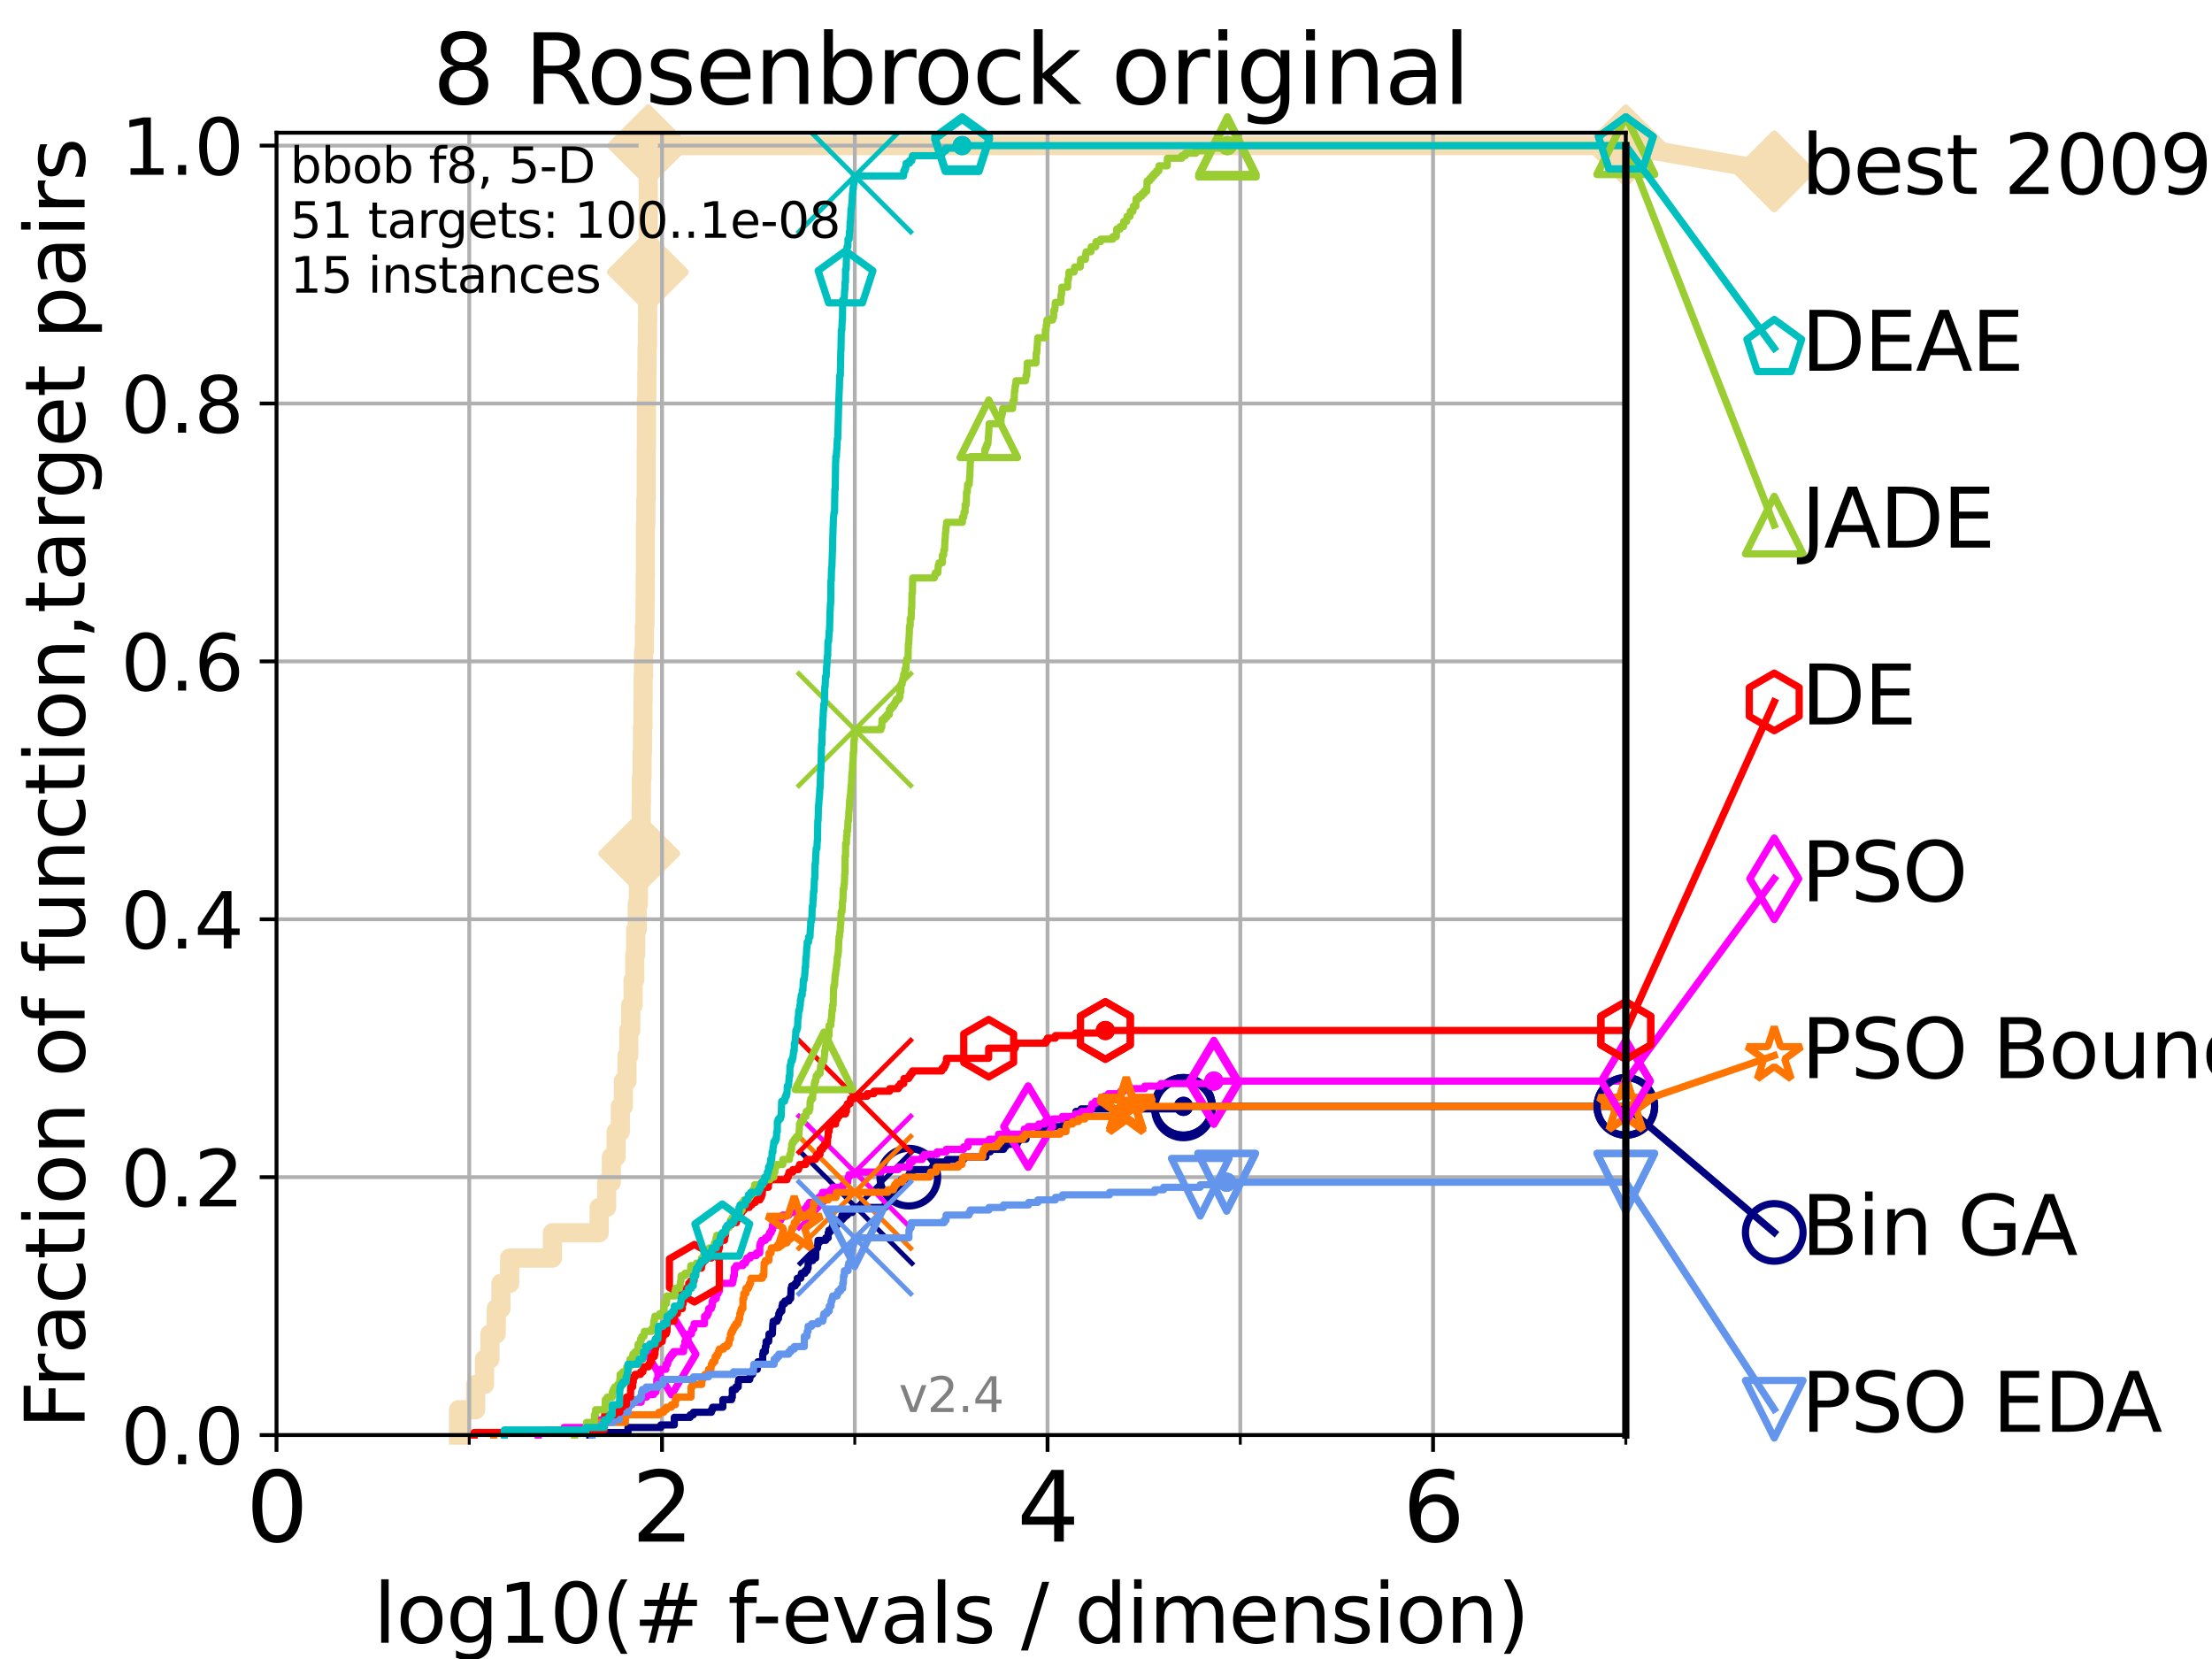 <?xml version="1.0" encoding="utf-8" standalone="no"?>
<!DOCTYPE svg PUBLIC "-//W3C//DTD SVG 1.1//EN"
  "http://www.w3.org/Graphics/SVG/1.1/DTD/svg11.dtd">
<svg height="345.6pt" version="1.1" viewBox="0 0 460.8 345.6" width="460.8pt" xmlns="http://www.w3.org/2000/svg" xmlns:xlink="http://www.w3.org/1999/xlink">
 <defs>
  <style type="text/css">*{stroke-linecap:butt;stroke-linejoin:round;}</style>
 </defs>
 <g id="figure_1">
  <g id="patch_1">
   <path d="M 0 345.6 
L 460.8 345.6 
L 460.8 0 
L 0 0 
z
" style="fill:#ffffff;"/>
  </g>
  <g id="axes_1">
   <g id="patch_2">
    <path d="M 57.6 298.944 
L 338.688 298.944 
L 338.688 27.648 
L 57.6 27.648 
z
" style="fill:#ffffff;"/>
   </g>
   <g id="line2d_1">
    <path d="M 95.526 298.944 
L 95.526 293.677 
L 99.098 293.677 
L 99.098 288.41 
L 100.935 288.41 
L 100.935 283.143 
L 102.06 283.143 
L 102.06 277.877 
L 103.372 277.877 
L 103.372 272.61 
L 104.355 272.61 
L 104.355 267.343 
L 106.169 267.343 
L 106.169 262.076 
L 115.077 262.076 
L 115.077 256.809 
L 124.818 256.809 
L 124.818 251.542 
L 126.372 251.542 
L 126.372 246.275 
L 127.358 246.275 
L 127.358 241.009 
L 128.351 241.009 
L 128.351 235.742 
L 129.233 235.742 
L 129.233 230.475 
L 129.853 230.475 
L 129.853 225.208 
L 130.612 225.208 
L 130.612 219.941 
L 130.979 219.941 
L 130.979 214.674 
L 131.389 214.674 
L 131.389 209.407 
L 131.889 209.407 
L 131.889 204.141 
L 132.23 204.141 
L 132.23 198.874 
L 132.423 198.874 
L 132.423 193.607 
L 132.754 193.607 
L 132.754 188.34 
L 132.987 188.34 
L 132.987 183.073 
L 133.171 183.073 
L 133.171 177.806 
L 133.353 177.806 
L 133.353 172.539 
L 133.578 172.539 
L 133.578 167.272 
L 133.623 167.272 
L 133.623 162.006 
L 133.756 162.006 
L 133.756 156.739 
L 133.844 156.739 
L 133.844 151.472 
L 133.932 151.472 
L 133.932 146.205 
L 133.976 146.205 
L 133.976 140.938 
L 134.063 140.938 
L 134.063 135.671 
L 134.236 135.671 
L 134.236 130.404 
L 134.365 130.404 
L 134.365 125.138 
L 134.407 125.138 
L 134.407 119.871 
L 134.45 119.871 
L 134.45 109.337 
L 134.535 109.337 
L 134.535 104.07 
L 134.619 104.07 
L 134.619 93.536 
L 134.661 93.536 
L 134.661 83.003 
L 134.745 83.003 
L 134.745 77.736 
L 134.787 77.736 
L 134.787 72.469 
L 134.87 72.469 
L 134.87 67.202 
L 134.912 67.202 
L 134.912 61.935 
L 134.953 61.935 
L 134.953 56.668 
L 134.994 56.668 
L 134.994 51.402 
L 135.036 51.402 
L 135.036 30.334 
L 338.688 30.334 
" style="fill:none;stroke:#f5deb3;stroke-linecap:square;stroke-width:4;"/>
   </g>
   <g id="line2d_2">
    <defs>
     <path d="M 0 7.778 
L 7.778 0 
L 0 -7.778 
L -7.778 0 
z
" id="m262111a14c" style="stroke:#f5deb3;stroke-linejoin:miter;stroke-width:1.5;"/>
    </defs>
    <g>
     <use style="fill:#f5deb3;stroke:#f5deb3;stroke-linejoin:miter;stroke-width:1.5;" x="133.171" xlink:href="#m262111a14c" y="177.806"/>
     <use style="fill:#f5deb3;stroke:#f5deb3;stroke-linejoin:miter;stroke-width:1.5;" x="134.953" xlink:href="#m262111a14c" y="56.668"/>
     <use style="fill:#f5deb3;stroke:#f5deb3;stroke-linejoin:miter;stroke-width:1.5;" x="135.036" xlink:href="#m262111a14c" y="30.334"/>
     <use style="fill:#f5deb3;stroke:#f5deb3;stroke-linejoin:miter;stroke-width:1.5;" x="135.036" xlink:href="#m262111a14c" y="30.334"/>
     <use style="fill:#f5deb3;stroke:#f5deb3;stroke-linejoin:miter;stroke-width:1.5;" x="338.688" xlink:href="#m262111a14c" y="30.334"/>
    </g>
   </g>
   <g id="line2d_3">
    <path style="fill:none;stroke:#f5deb3;stroke-linecap:square;stroke-width:4;"/>
    <g/>
   </g>
   <g id="line2d_4">
    <path d="M 338.688 30.334 
L 369.608 35.706 
" style="fill:none;stroke:#f5deb3;stroke-linecap:square;stroke-width:4;"/>
    <g>
     <use style="fill:#f5deb3;stroke:#f5deb3;stroke-linejoin:miter;stroke-width:1.5;" x="338.688" xlink:href="#m262111a14c" y="30.334"/>
     <use style="fill:#f5deb3;stroke:#f5deb3;stroke-linejoin:miter;stroke-width:1.5;" x="369.608" xlink:href="#m262111a14c" y="35.706"/>
    </g>
   </g>
   <g id="matplotlib.axis_1">
    <g id="xtick_1">
     <g id="line2d_5">
      <path clip-path="url(#pdb4ca3766f)" d="M 57.6 298.944 
L 57.6 27.648 
" style="fill:none;stroke:#b0b0b0;stroke-linecap:square;stroke-width:0.8;"/>
     </g>
     <g id="line2d_6">
      <defs>
       <path d="M 0 0 
L 0 3.5 
" id="mffa33c0b2c" style="stroke:#000000;stroke-width:0.8;"/>
      </defs>
      <g>
       <use style="stroke:#000000;stroke-width:0.8;" x="57.6" xlink:href="#mffa33c0b2c" y="298.944"/>
      </g>
     </g>
     <g id="text_1">
      <!-- 0 -->
      <g transform="translate(51.237 321.141)scale(0.2 -0.2)">
       <defs>
        <path d="M 2034 4250 
Q 1547 4250 1301 3770 
Q 1056 3291 1056 2328 
Q 1056 1369 1301 889 
Q 1547 409 2034 409 
Q 2525 409 2770 889 
Q 3016 1369 3016 2328 
Q 3016 3291 2770 3770 
Q 2525 4250 2034 4250 
z
M 2034 4750 
Q 2819 4750 3233 4129 
Q 3647 3509 3647 2328 
Q 3647 1150 3233 529 
Q 2819 -91 2034 -91 
Q 1250 -91 836 529 
Q 422 1150 422 2328 
Q 422 3509 836 4129 
Q 1250 4750 2034 4750 
z
" id="DejaVuSans-30" transform="scale(0.016)"/>
       </defs>
       <use xlink:href="#DejaVuSans-30"/>
      </g>
     </g>
    </g>
    <g id="xtick_2">
     <g id="line2d_7">
      <path clip-path="url(#pdb4ca3766f)" d="M 137.911 298.944 
L 137.911 27.648 
" style="fill:none;stroke:#b0b0b0;stroke-linecap:square;stroke-width:0.8;"/>
     </g>
     <g id="line2d_8">
      <g>
       <use style="stroke:#000000;stroke-width:0.8;" x="137.911" xlink:href="#mffa33c0b2c" y="298.944"/>
      </g>
     </g>
     <g id="text_2">
      <!-- 2 -->
      <g transform="translate(131.548 321.141)scale(0.2 -0.2)">
       <defs>
        <path d="M 1228 531 
L 3431 531 
L 3431 0 
L 469 0 
L 469 531 
Q 828 903 1448 1529 
Q 2069 2156 2228 2338 
Q 2531 2678 2651 2914 
Q 2772 3150 2772 3378 
Q 2772 3750 2511 3984 
Q 2250 4219 1831 4219 
Q 1534 4219 1204 4116 
Q 875 4013 500 3803 
L 500 4441 
Q 881 4594 1212 4672 
Q 1544 4750 1819 4750 
Q 2544 4750 2975 4387 
Q 3406 4025 3406 3419 
Q 3406 3131 3298 2873 
Q 3191 2616 2906 2266 
Q 2828 2175 2409 1742 
Q 1991 1309 1228 531 
z
" id="DejaVuSans-32" transform="scale(0.016)"/>
       </defs>
       <use xlink:href="#DejaVuSans-32"/>
      </g>
     </g>
    </g>
    <g id="xtick_3">
     <g id="line2d_9">
      <path clip-path="url(#pdb4ca3766f)" d="M 218.222 298.944 
L 218.222 27.648 
" style="fill:none;stroke:#b0b0b0;stroke-linecap:square;stroke-width:0.8;"/>
     </g>
     <g id="line2d_10">
      <g>
       <use style="stroke:#000000;stroke-width:0.8;" x="218.222" xlink:href="#mffa33c0b2c" y="298.944"/>
      </g>
     </g>
     <g id="text_3">
      <!-- 4 -->
      <g transform="translate(211.859 321.141)scale(0.2 -0.2)">
       <defs>
        <path d="M 2419 4116 
L 825 1625 
L 2419 1625 
L 2419 4116 
z
M 2253 4666 
L 3047 4666 
L 3047 1625 
L 3713 1625 
L 3713 1100 
L 3047 1100 
L 3047 0 
L 2419 0 
L 2419 1100 
L 313 1100 
L 313 1709 
L 2253 4666 
z
" id="DejaVuSans-34" transform="scale(0.016)"/>
       </defs>
       <use xlink:href="#DejaVuSans-34"/>
      </g>
     </g>
    </g>
    <g id="xtick_4">
     <g id="line2d_11">
      <path clip-path="url(#pdb4ca3766f)" d="M 298.533 298.944 
L 298.533 27.648 
" style="fill:none;stroke:#b0b0b0;stroke-linecap:square;stroke-width:0.8;"/>
     </g>
     <g id="line2d_12">
      <g>
       <use style="stroke:#000000;stroke-width:0.8;" x="298.533" xlink:href="#mffa33c0b2c" y="298.944"/>
      </g>
     </g>
     <g id="text_4">
      <!-- 6 -->
      <g transform="translate(292.17 321.141)scale(0.2 -0.2)">
       <defs>
        <path d="M 2113 2584 
Q 1688 2584 1439 2293 
Q 1191 2003 1191 1497 
Q 1191 994 1439 701 
Q 1688 409 2113 409 
Q 2538 409 2786 701 
Q 3034 994 3034 1497 
Q 3034 2003 2786 2293 
Q 2538 2584 2113 2584 
z
M 3366 4563 
L 3366 3988 
Q 3128 4100 2886 4159 
Q 2644 4219 2406 4219 
Q 1781 4219 1451 3797 
Q 1122 3375 1075 2522 
Q 1259 2794 1537 2939 
Q 1816 3084 2150 3084 
Q 2853 3084 3261 2657 
Q 3669 2231 3669 1497 
Q 3669 778 3244 343 
Q 2819 -91 2113 -91 
Q 1303 -91 875 529 
Q 447 1150 447 2328 
Q 447 3434 972 4092 
Q 1497 4750 2381 4750 
Q 2619 4750 2861 4703 
Q 3103 4656 3366 4563 
z
" id="DejaVuSans-36" transform="scale(0.016)"/>
       </defs>
       <use xlink:href="#DejaVuSans-36"/>
      </g>
     </g>
    </g>
    <g id="xtick_5">
     <g id="line2d_13">
      <path clip-path="url(#pdb4ca3766f)" d="M 97.755 298.944 
L 97.755 27.648 
" style="fill:none;stroke:#b0b0b0;stroke-linecap:square;stroke-width:0.8;"/>
     </g>
     <g id="line2d_14">
      <defs>
       <path d="M 0 0 
L 0 2 
" id="mbcfdf86ce0" style="stroke:#000000;stroke-width:0.6;"/>
      </defs>
      <g>
       <use style="stroke:#000000;stroke-width:0.6;" x="97.755" xlink:href="#mbcfdf86ce0" y="298.944"/>
      </g>
     </g>
    </g>
    <g id="xtick_6">
     <g id="line2d_15">
      <path clip-path="url(#pdb4ca3766f)" d="M 178.066 298.944 
L 178.066 27.648 
" style="fill:none;stroke:#b0b0b0;stroke-linecap:square;stroke-width:0.8;"/>
     </g>
     <g id="line2d_16">
      <g>
       <use style="stroke:#000000;stroke-width:0.6;" x="178.066" xlink:href="#mbcfdf86ce0" y="298.944"/>
      </g>
     </g>
    </g>
    <g id="xtick_7">
     <g id="line2d_17">
      <path clip-path="url(#pdb4ca3766f)" d="M 258.377 298.944 
L 258.377 27.648 
" style="fill:none;stroke:#b0b0b0;stroke-linecap:square;stroke-width:0.8;"/>
     </g>
     <g id="line2d_18">
      <g>
       <use style="stroke:#000000;stroke-width:0.6;" x="258.377" xlink:href="#mbcfdf86ce0" y="298.944"/>
      </g>
     </g>
    </g>
    <g id="xtick_8">
     <g id="line2d_19">
      <path clip-path="url(#pdb4ca3766f)" d="M 338.688 298.944 
L 338.688 27.648 
" style="fill:none;stroke:#b0b0b0;stroke-linecap:square;stroke-width:0.8;"/>
     </g>
     <g id="line2d_20">
      <g>
       <use style="stroke:#000000;stroke-width:0.6;" x="338.688" xlink:href="#mbcfdf86ce0" y="298.944"/>
      </g>
     </g>
    </g>
    <g id="text_5">
     <!-- log10(# f-evals / dimension) -->
     <g transform="translate(77.764 342.218)scale(0.17 -0.17)">
      <defs>
       <path d="M 603 4863 
L 1178 4863 
L 1178 0 
L 603 0 
L 603 4863 
z
" id="DejaVuSans-6c" transform="scale(0.016)"/>
       <path d="M 1959 3097 
Q 1497 3097 1228 2736 
Q 959 2375 959 1747 
Q 959 1119 1226 758 
Q 1494 397 1959 397 
Q 2419 397 2687 759 
Q 2956 1122 2956 1747 
Q 2956 2369 2687 2733 
Q 2419 3097 1959 3097 
z
M 1959 3584 
Q 2709 3584 3137 3096 
Q 3566 2609 3566 1747 
Q 3566 888 3137 398 
Q 2709 -91 1959 -91 
Q 1206 -91 779 398 
Q 353 888 353 1747 
Q 353 2609 779 3096 
Q 1206 3584 1959 3584 
z
" id="DejaVuSans-6f" transform="scale(0.016)"/>
       <path d="M 2906 1791 
Q 2906 2416 2648 2759 
Q 2391 3103 1925 3103 
Q 1463 3103 1205 2759 
Q 947 2416 947 1791 
Q 947 1169 1205 825 
Q 1463 481 1925 481 
Q 2391 481 2648 825 
Q 2906 1169 2906 1791 
z
M 3481 434 
Q 3481 -459 3084 -895 
Q 2688 -1331 1869 -1331 
Q 1566 -1331 1297 -1286 
Q 1028 -1241 775 -1147 
L 775 -588 
Q 1028 -725 1275 -790 
Q 1522 -856 1778 -856 
Q 2344 -856 2625 -561 
Q 2906 -266 2906 331 
L 2906 616 
Q 2728 306 2450 153 
Q 2172 0 1784 0 
Q 1141 0 747 490 
Q 353 981 353 1791 
Q 353 2603 747 3093 
Q 1141 3584 1784 3584 
Q 2172 3584 2450 3431 
Q 2728 3278 2906 2969 
L 2906 3500 
L 3481 3500 
L 3481 434 
z
" id="DejaVuSans-67" transform="scale(0.016)"/>
       <path d="M 794 531 
L 1825 531 
L 1825 4091 
L 703 3866 
L 703 4441 
L 1819 4666 
L 2450 4666 
L 2450 531 
L 3481 531 
L 3481 0 
L 794 0 
L 794 531 
z
" id="DejaVuSans-31" transform="scale(0.016)"/>
       <path d="M 1984 4856 
Q 1566 4138 1362 3434 
Q 1159 2731 1159 2009 
Q 1159 1288 1364 580 
Q 1569 -128 1984 -844 
L 1484 -844 
Q 1016 -109 783 600 
Q 550 1309 550 2009 
Q 550 2706 781 3412 
Q 1013 4119 1484 4856 
L 1984 4856 
z
" id="DejaVuSans-28" transform="scale(0.016)"/>
       <path d="M 3272 2816 
L 2363 2816 
L 2100 1772 
L 3016 1772 
L 3272 2816 
z
M 2803 4594 
L 2478 3297 
L 3391 3297 
L 3719 4594 
L 4219 4594 
L 3897 3297 
L 4872 3297 
L 4872 2816 
L 3775 2816 
L 3519 1772 
L 4513 1772 
L 4513 1294 
L 3397 1294 
L 3072 0 
L 2572 0 
L 2894 1294 
L 1978 1294 
L 1656 0 
L 1153 0 
L 1478 1294 
L 494 1294 
L 494 1772 
L 1594 1772 
L 1856 2816 
L 850 2816 
L 850 3297 
L 1978 3297 
L 2297 4594 
L 2803 4594 
z
" id="DejaVuSans-23" transform="scale(0.016)"/>
       <path id="DejaVuSans-20" transform="scale(0.016)"/>
       <path d="M 2375 4863 
L 2375 4384 
L 1825 4384 
Q 1516 4384 1395 4259 
Q 1275 4134 1275 3809 
L 1275 3500 
L 2222 3500 
L 2222 3053 
L 1275 3053 
L 1275 0 
L 697 0 
L 697 3053 
L 147 3053 
L 147 3500 
L 697 3500 
L 697 3744 
Q 697 4328 969 4595 
Q 1241 4863 1831 4863 
L 2375 4863 
z
" id="DejaVuSans-66" transform="scale(0.016)"/>
       <path d="M 313 2009 
L 1997 2009 
L 1997 1497 
L 313 1497 
L 313 2009 
z
" id="DejaVuSans-2d" transform="scale(0.016)"/>
       <path d="M 3597 1894 
L 3597 1613 
L 953 1613 
Q 991 1019 1311 708 
Q 1631 397 2203 397 
Q 2534 397 2845 478 
Q 3156 559 3463 722 
L 3463 178 
Q 3153 47 2828 -22 
Q 2503 -91 2169 -91 
Q 1331 -91 842 396 
Q 353 884 353 1716 
Q 353 2575 817 3079 
Q 1281 3584 2069 3584 
Q 2775 3584 3186 3129 
Q 3597 2675 3597 1894 
z
M 3022 2063 
Q 3016 2534 2758 2815 
Q 2500 3097 2075 3097 
Q 1594 3097 1305 2825 
Q 1016 2553 972 2059 
L 3022 2063 
z
" id="DejaVuSans-65" transform="scale(0.016)"/>
       <path d="M 191 3500 
L 800 3500 
L 1894 563 
L 2988 3500 
L 3597 3500 
L 2284 0 
L 1503 0 
L 191 3500 
z
" id="DejaVuSans-76" transform="scale(0.016)"/>
       <path d="M 2194 1759 
Q 1497 1759 1228 1600 
Q 959 1441 959 1056 
Q 959 750 1161 570 
Q 1363 391 1709 391 
Q 2188 391 2477 730 
Q 2766 1069 2766 1631 
L 2766 1759 
L 2194 1759 
z
M 3341 1997 
L 3341 0 
L 2766 0 
L 2766 531 
Q 2569 213 2275 61 
Q 1981 -91 1556 -91 
Q 1019 -91 701 211 
Q 384 513 384 1019 
Q 384 1609 779 1909 
Q 1175 2209 1959 2209 
L 2766 2209 
L 2766 2266 
Q 2766 2663 2505 2880 
Q 2244 3097 1772 3097 
Q 1472 3097 1187 3025 
Q 903 2953 641 2809 
L 641 3341 
Q 956 3463 1253 3523 
Q 1550 3584 1831 3584 
Q 2591 3584 2966 3190 
Q 3341 2797 3341 1997 
z
" id="DejaVuSans-61" transform="scale(0.016)"/>
       <path d="M 2834 3397 
L 2834 2853 
Q 2591 2978 2328 3040 
Q 2066 3103 1784 3103 
Q 1356 3103 1142 2972 
Q 928 2841 928 2578 
Q 928 2378 1081 2264 
Q 1234 2150 1697 2047 
L 1894 2003 
Q 2506 1872 2764 1633 
Q 3022 1394 3022 966 
Q 3022 478 2636 193 
Q 2250 -91 1575 -91 
Q 1294 -91 989 -36 
Q 684 19 347 128 
L 347 722 
Q 666 556 975 473 
Q 1284 391 1588 391 
Q 1994 391 2212 530 
Q 2431 669 2431 922 
Q 2431 1156 2273 1281 
Q 2116 1406 1581 1522 
L 1381 1569 
Q 847 1681 609 1914 
Q 372 2147 372 2553 
Q 372 3047 722 3315 
Q 1072 3584 1716 3584 
Q 2034 3584 2315 3537 
Q 2597 3491 2834 3397 
z
" id="DejaVuSans-73" transform="scale(0.016)"/>
       <path d="M 1625 4666 
L 2156 4666 
L 531 -594 
L 0 -594 
L 1625 4666 
z
" id="DejaVuSans-2f" transform="scale(0.016)"/>
       <path d="M 2906 2969 
L 2906 4863 
L 3481 4863 
L 3481 0 
L 2906 0 
L 2906 525 
Q 2725 213 2448 61 
Q 2172 -91 1784 -91 
Q 1150 -91 751 415 
Q 353 922 353 1747 
Q 353 2572 751 3078 
Q 1150 3584 1784 3584 
Q 2172 3584 2448 3432 
Q 2725 3281 2906 2969 
z
M 947 1747 
Q 947 1113 1208 752 
Q 1469 391 1925 391 
Q 2381 391 2643 752 
Q 2906 1113 2906 1747 
Q 2906 2381 2643 2742 
Q 2381 3103 1925 3103 
Q 1469 3103 1208 2742 
Q 947 2381 947 1747 
z
" id="DejaVuSans-64" transform="scale(0.016)"/>
       <path d="M 603 3500 
L 1178 3500 
L 1178 0 
L 603 0 
L 603 3500 
z
M 603 4863 
L 1178 4863 
L 1178 4134 
L 603 4134 
L 603 4863 
z
" id="DejaVuSans-69" transform="scale(0.016)"/>
       <path d="M 3328 2828 
Q 3544 3216 3844 3400 
Q 4144 3584 4550 3584 
Q 5097 3584 5394 3201 
Q 5691 2819 5691 2113 
L 5691 0 
L 5113 0 
L 5113 2094 
Q 5113 2597 4934 2840 
Q 4756 3084 4391 3084 
Q 3944 3084 3684 2787 
Q 3425 2491 3425 1978 
L 3425 0 
L 2847 0 
L 2847 2094 
Q 2847 2600 2669 2842 
Q 2491 3084 2119 3084 
Q 1678 3084 1418 2786 
Q 1159 2488 1159 1978 
L 1159 0 
L 581 0 
L 581 3500 
L 1159 3500 
L 1159 2956 
Q 1356 3278 1631 3431 
Q 1906 3584 2284 3584 
Q 2666 3584 2933 3390 
Q 3200 3197 3328 2828 
z
" id="DejaVuSans-6d" transform="scale(0.016)"/>
       <path d="M 3513 2113 
L 3513 0 
L 2938 0 
L 2938 2094 
Q 2938 2591 2744 2837 
Q 2550 3084 2163 3084 
Q 1697 3084 1428 2787 
Q 1159 2491 1159 1978 
L 1159 0 
L 581 0 
L 581 3500 
L 1159 3500 
L 1159 2956 
Q 1366 3272 1645 3428 
Q 1925 3584 2291 3584 
Q 2894 3584 3203 3211 
Q 3513 2838 3513 2113 
z
" id="DejaVuSans-6e" transform="scale(0.016)"/>
       <path d="M 513 4856 
L 1013 4856 
Q 1481 4119 1714 3412 
Q 1947 2706 1947 2009 
Q 1947 1309 1714 600 
Q 1481 -109 1013 -844 
L 513 -844 
Q 928 -128 1133 580 
Q 1338 1288 1338 2009 
Q 1338 2731 1133 3434 
Q 928 4138 513 4856 
z
" id="DejaVuSans-29" transform="scale(0.016)"/>
      </defs>
      <use xlink:href="#DejaVuSans-6c"/>
      <use x="27.783" xlink:href="#DejaVuSans-6f"/>
      <use x="88.965" xlink:href="#DejaVuSans-67"/>
      <use x="152.441" xlink:href="#DejaVuSans-31"/>
      <use x="216.064" xlink:href="#DejaVuSans-30"/>
      <use x="279.688" xlink:href="#DejaVuSans-28"/>
      <use x="318.701" xlink:href="#DejaVuSans-23"/>
      <use x="402.49" xlink:href="#DejaVuSans-20"/>
      <use x="434.277" xlink:href="#DejaVuSans-66"/>
      <use x="463.982" xlink:href="#DejaVuSans-2d"/>
      <use x="500.066" xlink:href="#DejaVuSans-65"/>
      <use x="561.59" xlink:href="#DejaVuSans-76"/>
      <use x="620.77" xlink:href="#DejaVuSans-61"/>
      <use x="682.049" xlink:href="#DejaVuSans-6c"/>
      <use x="709.832" xlink:href="#DejaVuSans-73"/>
      <use x="761.932" xlink:href="#DejaVuSans-20"/>
      <use x="793.719" xlink:href="#DejaVuSans-2f"/>
      <use x="827.41" xlink:href="#DejaVuSans-20"/>
      <use x="859.197" xlink:href="#DejaVuSans-64"/>
      <use x="922.674" xlink:href="#DejaVuSans-69"/>
      <use x="950.457" xlink:href="#DejaVuSans-6d"/>
      <use x="1047.869" xlink:href="#DejaVuSans-65"/>
      <use x="1109.393" xlink:href="#DejaVuSans-6e"/>
      <use x="1172.771" xlink:href="#DejaVuSans-73"/>
      <use x="1224.871" xlink:href="#DejaVuSans-69"/>
      <use x="1252.654" xlink:href="#DejaVuSans-6f"/>
      <use x="1313.836" xlink:href="#DejaVuSans-6e"/>
      <use x="1377.215" xlink:href="#DejaVuSans-29"/>
     </g>
    </g>
   </g>
   <g id="matplotlib.axis_2">
    <g id="ytick_1">
     <g id="line2d_21">
      <path clip-path="url(#pdb4ca3766f)" d="M 57.6 298.944 
L 338.688 298.944 
" style="fill:none;stroke:#b0b0b0;stroke-linecap:square;stroke-width:0.8;"/>
     </g>
     <g id="line2d_22">
      <defs>
       <path d="M 0 0 
L -3.5 0 
" id="mad1a2ed76a" style="stroke:#000000;stroke-width:0.8;"/>
      </defs>
      <g>
       <use style="stroke:#000000;stroke-width:0.8;" x="57.6" xlink:href="#mad1a2ed76a" y="298.944"/>
      </g>
     </g>
     <g id="text_6">
      <!-- 0.0 -->
      <g transform="translate(25.155 305.023)scale(0.16 -0.16)">
       <defs>
        <path d="M 684 794 
L 1344 794 
L 1344 0 
L 684 0 
L 684 794 
z
" id="DejaVuSans-2e" transform="scale(0.016)"/>
       </defs>
       <use xlink:href="#DejaVuSans-30"/>
       <use x="63.623" xlink:href="#DejaVuSans-2e"/>
       <use x="95.41" xlink:href="#DejaVuSans-30"/>
      </g>
     </g>
    </g>
    <g id="ytick_2">
     <g id="line2d_23">
      <path clip-path="url(#pdb4ca3766f)" d="M 57.6 245.222 
L 338.688 245.222 
" style="fill:none;stroke:#b0b0b0;stroke-linecap:square;stroke-width:0.8;"/>
     </g>
     <g id="line2d_24">
      <g>
       <use style="stroke:#000000;stroke-width:0.8;" x="57.6" xlink:href="#mad1a2ed76a" y="245.222"/>
      </g>
     </g>
     <g id="text_7">
      <!-- 0.2 -->
      <g transform="translate(25.155 251.301)scale(0.16 -0.16)">
       <use xlink:href="#DejaVuSans-30"/>
       <use x="63.623" xlink:href="#DejaVuSans-2e"/>
       <use x="95.41" xlink:href="#DejaVuSans-32"/>
      </g>
     </g>
    </g>
    <g id="ytick_3">
     <g id="line2d_25">
      <path clip-path="url(#pdb4ca3766f)" d="M 57.6 191.5 
L 338.688 191.5 
" style="fill:none;stroke:#b0b0b0;stroke-linecap:square;stroke-width:0.8;"/>
     </g>
     <g id="line2d_26">
      <g>
       <use style="stroke:#000000;stroke-width:0.8;" x="57.6" xlink:href="#mad1a2ed76a" y="191.5"/>
      </g>
     </g>
     <g id="text_8">
      <!-- 0.4 -->
      <g transform="translate(25.155 197.579)scale(0.16 -0.16)">
       <use xlink:href="#DejaVuSans-30"/>
       <use x="63.623" xlink:href="#DejaVuSans-2e"/>
       <use x="95.41" xlink:href="#DejaVuSans-34"/>
      </g>
     </g>
    </g>
    <g id="ytick_4">
     <g id="line2d_27">
      <path clip-path="url(#pdb4ca3766f)" d="M 57.6 137.778 
L 338.688 137.778 
" style="fill:none;stroke:#b0b0b0;stroke-linecap:square;stroke-width:0.8;"/>
     </g>
     <g id="line2d_28">
      <g>
       <use style="stroke:#000000;stroke-width:0.8;" x="57.6" xlink:href="#mad1a2ed76a" y="137.778"/>
      </g>
     </g>
     <g id="text_9">
      <!-- 0.6 -->
      <g transform="translate(25.155 143.857)scale(0.16 -0.16)">
       <use xlink:href="#DejaVuSans-30"/>
       <use x="63.623" xlink:href="#DejaVuSans-2e"/>
       <use x="95.41" xlink:href="#DejaVuSans-36"/>
      </g>
     </g>
    </g>
    <g id="ytick_5">
     <g id="line2d_29">
      <path clip-path="url(#pdb4ca3766f)" d="M 57.6 84.056 
L 338.688 84.056 
" style="fill:none;stroke:#b0b0b0;stroke-linecap:square;stroke-width:0.8;"/>
     </g>
     <g id="line2d_30">
      <g>
       <use style="stroke:#000000;stroke-width:0.8;" x="57.6" xlink:href="#mad1a2ed76a" y="84.056"/>
      </g>
     </g>
     <g id="text_10">
      <!-- 0.8 -->
      <g transform="translate(25.155 90.135)scale(0.16 -0.16)">
       <defs>
        <path d="M 2034 2216 
Q 1584 2216 1326 1975 
Q 1069 1734 1069 1313 
Q 1069 891 1326 650 
Q 1584 409 2034 409 
Q 2484 409 2743 651 
Q 3003 894 3003 1313 
Q 3003 1734 2745 1975 
Q 2488 2216 2034 2216 
z
M 1403 2484 
Q 997 2584 770 2862 
Q 544 3141 544 3541 
Q 544 4100 942 4425 
Q 1341 4750 2034 4750 
Q 2731 4750 3128 4425 
Q 3525 4100 3525 3541 
Q 3525 3141 3298 2862 
Q 3072 2584 2669 2484 
Q 3125 2378 3379 2068 
Q 3634 1759 3634 1313 
Q 3634 634 3220 271 
Q 2806 -91 2034 -91 
Q 1263 -91 848 271 
Q 434 634 434 1313 
Q 434 1759 690 2068 
Q 947 2378 1403 2484 
z
M 1172 3481 
Q 1172 3119 1398 2916 
Q 1625 2713 2034 2713 
Q 2441 2713 2670 2916 
Q 2900 3119 2900 3481 
Q 2900 3844 2670 4047 
Q 2441 4250 2034 4250 
Q 1625 4250 1398 4047 
Q 1172 3844 1172 3481 
z
" id="DejaVuSans-38" transform="scale(0.016)"/>
       </defs>
       <use xlink:href="#DejaVuSans-30"/>
       <use x="63.623" xlink:href="#DejaVuSans-2e"/>
       <use x="95.41" xlink:href="#DejaVuSans-38"/>
      </g>
     </g>
    </g>
    <g id="ytick_6">
     <g id="line2d_31">
      <path clip-path="url(#pdb4ca3766f)" d="M 57.6 30.334 
L 338.688 30.334 
" style="fill:none;stroke:#b0b0b0;stroke-linecap:square;stroke-width:0.8;"/>
     </g>
     <g id="line2d_32">
      <g>
       <use style="stroke:#000000;stroke-width:0.8;" x="57.6" xlink:href="#mad1a2ed76a" y="30.334"/>
      </g>
     </g>
     <g id="text_11">
      <!-- 1.0 -->
      <g transform="translate(25.155 36.413)scale(0.16 -0.16)">
       <use xlink:href="#DejaVuSans-31"/>
       <use x="63.623" xlink:href="#DejaVuSans-2e"/>
       <use x="95.41" xlink:href="#DejaVuSans-30"/>
      </g>
     </g>
    </g>
    <g id="text_12">
     <!-- Fraction of function,target pairs -->
     <g transform="translate(17.62 297.681)rotate(-90)scale(0.17 -0.17)">
      <defs>
       <path d="M 628 4666 
L 3309 4666 
L 3309 4134 
L 1259 4134 
L 1259 2759 
L 3109 2759 
L 3109 2228 
L 1259 2228 
L 1259 0 
L 628 0 
L 628 4666 
z
" id="DejaVuSans-46" transform="scale(0.016)"/>
       <path d="M 2631 2963 
Q 2534 3019 2420 3045 
Q 2306 3072 2169 3072 
Q 1681 3072 1420 2755 
Q 1159 2438 1159 1844 
L 1159 0 
L 581 0 
L 581 3500 
L 1159 3500 
L 1159 2956 
Q 1341 3275 1631 3429 
Q 1922 3584 2338 3584 
Q 2397 3584 2469 3576 
Q 2541 3569 2628 3553 
L 2631 2963 
z
" id="DejaVuSans-72" transform="scale(0.016)"/>
       <path d="M 3122 3366 
L 3122 2828 
Q 2878 2963 2633 3030 
Q 2388 3097 2138 3097 
Q 1578 3097 1268 2742 
Q 959 2388 959 1747 
Q 959 1106 1268 751 
Q 1578 397 2138 397 
Q 2388 397 2633 464 
Q 2878 531 3122 666 
L 3122 134 
Q 2881 22 2623 -34 
Q 2366 -91 2075 -91 
Q 1284 -91 818 406 
Q 353 903 353 1747 
Q 353 2603 823 3093 
Q 1294 3584 2113 3584 
Q 2378 3584 2631 3529 
Q 2884 3475 3122 3366 
z
" id="DejaVuSans-63" transform="scale(0.016)"/>
       <path d="M 1172 4494 
L 1172 3500 
L 2356 3500 
L 2356 3053 
L 1172 3053 
L 1172 1153 
Q 1172 725 1289 603 
Q 1406 481 1766 481 
L 2356 481 
L 2356 0 
L 1766 0 
Q 1100 0 847 248 
Q 594 497 594 1153 
L 594 3053 
L 172 3053 
L 172 3500 
L 594 3500 
L 594 4494 
L 1172 4494 
z
" id="DejaVuSans-74" transform="scale(0.016)"/>
       <path d="M 544 1381 
L 544 3500 
L 1119 3500 
L 1119 1403 
Q 1119 906 1312 657 
Q 1506 409 1894 409 
Q 2359 409 2629 706 
Q 2900 1003 2900 1516 
L 2900 3500 
L 3475 3500 
L 3475 0 
L 2900 0 
L 2900 538 
Q 2691 219 2414 64 
Q 2138 -91 1772 -91 
Q 1169 -91 856 284 
Q 544 659 544 1381 
z
M 1991 3584 
L 1991 3584 
z
" id="DejaVuSans-75" transform="scale(0.016)"/>
       <path d="M 750 794 
L 1409 794 
L 1409 256 
L 897 -744 
L 494 -744 
L 750 256 
L 750 794 
z
" id="DejaVuSans-2c" transform="scale(0.016)"/>
       <path d="M 1159 525 
L 1159 -1331 
L 581 -1331 
L 581 3500 
L 1159 3500 
L 1159 2969 
Q 1341 3281 1617 3432 
Q 1894 3584 2278 3584 
Q 2916 3584 3314 3078 
Q 3713 2572 3713 1747 
Q 3713 922 3314 415 
Q 2916 -91 2278 -91 
Q 1894 -91 1617 61 
Q 1341 213 1159 525 
z
M 3116 1747 
Q 3116 2381 2855 2742 
Q 2594 3103 2138 3103 
Q 1681 3103 1420 2742 
Q 1159 2381 1159 1747 
Q 1159 1113 1420 752 
Q 1681 391 2138 391 
Q 2594 391 2855 752 
Q 3116 1113 3116 1747 
z
" id="DejaVuSans-70" transform="scale(0.016)"/>
      </defs>
      <use xlink:href="#DejaVuSans-46"/>
      <use x="50.27" xlink:href="#DejaVuSans-72"/>
      <use x="91.383" xlink:href="#DejaVuSans-61"/>
      <use x="152.662" xlink:href="#DejaVuSans-63"/>
      <use x="207.643" xlink:href="#DejaVuSans-74"/>
      <use x="246.852" xlink:href="#DejaVuSans-69"/>
      <use x="274.635" xlink:href="#DejaVuSans-6f"/>
      <use x="335.816" xlink:href="#DejaVuSans-6e"/>
      <use x="399.195" xlink:href="#DejaVuSans-20"/>
      <use x="430.982" xlink:href="#DejaVuSans-6f"/>
      <use x="492.164" xlink:href="#DejaVuSans-66"/>
      <use x="527.369" xlink:href="#DejaVuSans-20"/>
      <use x="559.156" xlink:href="#DejaVuSans-66"/>
      <use x="594.361" xlink:href="#DejaVuSans-75"/>
      <use x="657.74" xlink:href="#DejaVuSans-6e"/>
      <use x="721.119" xlink:href="#DejaVuSans-63"/>
      <use x="776.1" xlink:href="#DejaVuSans-74"/>
      <use x="815.309" xlink:href="#DejaVuSans-69"/>
      <use x="843.092" xlink:href="#DejaVuSans-6f"/>
      <use x="904.273" xlink:href="#DejaVuSans-6e"/>
      <use x="967.652" xlink:href="#DejaVuSans-2c"/>
      <use x="999.439" xlink:href="#DejaVuSans-74"/>
      <use x="1038.648" xlink:href="#DejaVuSans-61"/>
      <use x="1099.928" xlink:href="#DejaVuSans-72"/>
      <use x="1139.291" xlink:href="#DejaVuSans-67"/>
      <use x="1202.768" xlink:href="#DejaVuSans-65"/>
      <use x="1264.291" xlink:href="#DejaVuSans-74"/>
      <use x="1303.5" xlink:href="#DejaVuSans-20"/>
      <use x="1335.287" xlink:href="#DejaVuSans-70"/>
      <use x="1398.764" xlink:href="#DejaVuSans-61"/>
      <use x="1460.043" xlink:href="#DejaVuSans-69"/>
      <use x="1487.826" xlink:href="#DejaVuSans-72"/>
      <use x="1528.939" xlink:href="#DejaVuSans-73"/>
     </g>
    </g>
   </g>
   <g id="line2d_33">
    <defs>
     <path d="M 0 1.5 
C 0.398 1.5 0.779 1.342 1.061 1.061 
C 1.342 0.779 1.5 0.398 1.5 0 
C 1.5 -0.398 1.342 -0.779 1.061 -1.061 
C 0.779 -1.342 0.398 -1.5 0 -1.5 
C -0.398 -1.5 -0.779 -1.342 -1.061 -1.061 
C -1.342 -0.779 -1.5 -0.398 -1.5 0 
C -1.5 0.398 -1.342 0.779 -1.061 1.061 
C -0.779 1.342 -0.398 1.5 0 1.5 
z
" id="m31f1ed7290" style="stroke:#f5deb3;"/>
    </defs>
    <g>
     <use style="fill:#f5deb3;stroke:#f5deb3;" x="135.036" xlink:href="#m31f1ed7290" y="30.334"/>
     <use style="fill:#f5deb3;stroke:#f5deb3;" x="135.036" xlink:href="#m31f1ed7290" y="30.334"/>
    </g>
   </g>
   <g id="line2d_34">
    <defs>
     <path d="M 0 1.5 
C 0.398 1.5 0.779 1.342 1.061 1.061 
C 1.342 0.779 1.5 0.398 1.5 0 
C 1.5 -0.398 1.342 -0.779 1.061 -1.061 
C 0.779 -1.342 0.398 -1.5 0 -1.5 
C -0.398 -1.5 -0.779 -1.342 -1.061 -1.061 
C -1.342 -0.779 -1.5 -0.398 -1.5 0 
C -1.5 0.398 -1.342 0.779 -1.061 1.061 
C -0.779 1.342 -0.398 1.5 0 1.5 
z
" id="mecc186b22a" style="stroke:#000080;"/>
    </defs>
    <g>
     <use style="fill:#000080;stroke:#000080;" x="246.54" xlink:href="#mecc186b22a" y="230.475"/>
     <use style="fill:#000080;stroke:#000080;" x="246.54" xlink:href="#mecc186b22a" y="230.475"/>
    </g>
   </g>
   <g id="line2d_35">
    <path d="M 122.865 298.944 
L 122.865 298.417 
L 130.822 298.417 
L 130.822 297.364 
L 137.665 297.364 
L 137.665 296.837 
L 140.469 296.837 
L 140.469 295.257 
L 143.779 295.257 
L 143.779 294.731 
L 144.439 294.731 
L 144.439 294.204 
L 148.2 294.204 
L 148.2 293.677 
L 148.45 293.677 
L 148.45 293.15 
L 150.582 293.15 
L 150.582 291.57 
L 152.406 291.57 
L 152.406 291.044 
L 152.557 291.044 
L 152.557 289.464 
L 153.28 289.464 
L 153.28 288.937 
L 153.778 288.937 
L 153.806 287.884 
L 153.89 287.884 
L 153.89 287.357 
L 156.188 287.357 
L 156.188 286.83 
L 156.322 286.83 
L 156.322 286.304 
L 156.777 286.304 
L 156.777 285.777 
L 156.93 285.777 
L 156.93 285.25 
L 157.754 285.25 
L 157.754 284.197 
L 157.887 284.197 
L 157.887 283.67 
L 158.879 283.67 
L 158.879 282.09 
L 158.994 282.09 
L 158.994 281.563 
L 159.436 281.563 
L 159.436 280.51 
L 159.588 280.51 
L 159.588 279.457 
L 160.133 279.457 
L 160.201 277.877 
L 160.896 277.877 
L 160.989 275.77 
L 161.063 275.77 
L 161.063 275.243 
L 161.867 275.243 
L 161.867 274.716 
L 162.156 274.716 
L 162.234 273.663 
L 162.449 273.663 
L 162.449 273.136 
L 162.863 273.136 
L 162.896 272.083 
L 163.012 272.083 
L 163.012 271.556 
L 163.493 271.556 
L 163.493 271.03 
L 164.334 271.03 
L 164.334 270.503 
L 164.713 270.503 
L 164.788 268.396 
L 164.929 268.396 
L 164.929 267.87 
L 165.669 267.87 
L 165.669 267.343 
L 166.069 267.343 
L 166.09 266.289 
L 166.809 266.289 
L 166.809 265.763 
L 166.948 265.763 
L 166.948 265.236 
L 167.704 265.236 
L 167.704 264.709 
L 168.153 264.709 
L 168.153 264.183 
L 168.343 264.183 
L 168.343 263.129 
L 168.494 263.129 
L 168.494 262.603 
L 169.314 262.603 
L 169.314 262.076 
L 169.914 262.076 
L 169.97 259.969 
L 170.3 259.969 
L 170.408 258.389 
L 172.015 258.389 
L 172.015 257.862 
L 172.525 257.862 
L 172.525 256.809 
L 172.683 256.809 
L 172.683 256.282 
L 173.28 256.282 
L 173.28 255.756 
L 173.467 255.756 
L 173.467 255.229 
L 173.805 255.229 
L 173.805 254.702 
L 174.322 254.702 
L 174.322 254.176 
L 175.236 254.176 
L 175.236 253.649 
L 175.387 253.649 
L 175.387 253.122 
L 176.517 253.122 
L 176.517 252.596 
L 177.524 252.596 
L 177.524 252.069 
L 177.714 252.069 
L 177.714 251.542 
L 184.345 251.542 
L 184.345 251.016 
L 184.906 251.016 
L 184.906 250.489 
L 185.212 250.489 
L 185.212 248.909 
L 185.639 248.909 
L 185.639 248.382 
L 186.734 248.382 
L 186.734 247.329 
L 187.756 247.329 
L 187.756 245.749 
L 189.01 245.749 
L 189.01 245.222 
L 189.329 245.222 
L 189.329 244.695 
L 189.535 244.695 
L 189.535 244.169 
L 190.112 244.169 
L 190.112 243.642 
L 194.196 243.642 
L 194.196 243.115 
L 194.453 243.115 
L 194.453 242.589 
L 195.108 242.589 
L 195.108 242.062 
L 197.286 242.062 
L 197.286 241.535 
L 200.761 241.535 
L 200.761 241.009 
L 205.38 241.009 
L 205.38 239.955 
L 206.275 239.955 
L 206.275 239.428 
L 209.072 239.428 
L 209.072 238.902 
L 209.475 238.902 
L 209.475 238.375 
L 211.874 238.375 
L 211.874 237.848 
L 212.178 237.848 
L 212.178 237.322 
L 213.743 237.322 
L 213.743 236.268 
L 216.313 236.268 
L 216.313 235.742 
L 216.58 235.742 
L 216.58 235.215 
L 218.184 235.215 
L 218.184 234.688 
L 221.614 234.688 
L 221.614 233.635 
L 223.996 233.635 
L 223.996 232.582 
L 224.138 232.582 
L 224.138 231.528 
L 225.224 231.528 
L 225.224 231.001 
L 246.54 231.001 
L 246.54 230.475 
L 338.688 230.475 
L 338.688 230.475 
" style="fill:none;stroke:#000080;stroke-linecap:square;stroke-width:1.5;"/>
   </g>
   <g id="line2d_36">
    <defs>
     <path d="M 0 6 
C 1.591 6 3.117 5.368 4.243 4.243 
C 5.368 3.117 6 1.591 6 0 
C 6 -1.591 5.368 -3.117 4.243 -4.243 
C 3.117 -5.368 1.591 -6 0 -6 
C -1.591 -6 -3.117 -5.368 -4.243 -4.243 
C -5.368 -3.117 -6 -1.591 -6 0 
C -6 1.591 -5.368 3.117 -4.243 4.243 
C -3.117 5.368 -1.591 6 0 6 
z
" id="ma7ff738406" style="stroke:#000080;stroke-width:1.5;"/>
    </defs>
    <g>
     <use style="fill-opacity:0;stroke:#000080;stroke-width:1.5;" x="189.329" xlink:href="#ma7ff738406" y="245.222"/>
     <use style="fill-opacity:0;stroke:#000080;stroke-width:1.5;" x="246.54" xlink:href="#ma7ff738406" y="231.001"/>
     <use style="fill-opacity:0;stroke:#000080;stroke-width:1.5;" x="246.54" xlink:href="#ma7ff738406" y="230.475"/>
     <use style="fill-opacity:0;stroke:#000080;stroke-width:1.5;" x="246.54" xlink:href="#ma7ff738406" y="230.475"/>
     <use style="fill-opacity:0;stroke:#000080;stroke-width:1.5;" x="338.688" xlink:href="#ma7ff738406" y="230.475"/>
    </g>
   </g>
   <g id="line2d_37">
    <path style="fill:none;stroke:#000080;stroke-linecap:square;stroke-width:1.5;"/>
    <g/>
   </g>
   <g id="line2d_38">
    <path clip-path="url(#pdb4ca3766f)" d="M 178.329 251.542 
" style="fill:none;stroke:#000080;stroke-linecap:square;stroke-width:1.5;"/>
    <defs>
     <path d="M -12 12 
L 12 -12 
M -12 -12 
L 12 12 
" id="mf9f89fcbbd" style="stroke:#000080;"/>
    </defs>
    <g clip-path="url(#pdb4ca3766f)">
     <use style="fill:#000080;stroke:#000080;" x="178.329" xlink:href="#mf9f89fcbbd" y="251.542"/>
    </g>
   </g>
   <g id="line2d_39">
    <defs>
     <path d="M 0 1.5 
C 0.398 1.5 0.779 1.342 1.061 1.061 
C 1.342 0.779 1.5 0.398 1.5 0 
C 1.5 -0.398 1.342 -0.779 1.061 -1.061 
C 0.779 -1.342 0.398 -1.5 0 -1.5 
C -0.398 -1.5 -0.779 -1.342 -1.061 -1.061 
C -1.342 -0.779 -1.5 -0.398 -1.5 0 
C -1.5 0.398 -1.342 0.779 -1.061 1.061 
C -0.779 1.342 -0.398 1.5 0 1.5 
z
" id="m726fb42f8f" style="stroke:#ff00ff;"/>
    </defs>
    <g>
     <use style="fill:#ff00ff;stroke:#ff00ff;" x="252.871" xlink:href="#m726fb42f8f" y="225.208"/>
     <use style="fill:#ff00ff;stroke:#ff00ff;" x="252.871" xlink:href="#m726fb42f8f" y="225.208"/>
    </g>
   </g>
   <g id="line2d_40">
    <path d="M 112.128 298.944 
L 112.128 298.417 
L 117.486 298.417 
L 117.486 297.364 
L 123.434 297.364 
L 123.434 296.837 
L 124.818 296.837 
L 124.818 296.311 
L 124.965 296.311 
L 124.965 295.784 
L 128.351 295.784 
L 128.351 295.257 
L 128.886 295.257 
L 128.886 294.731 
L 130.237 294.731 
L 130.237 293.15 
L 131.031 293.15 
L 131.031 292.097 
L 133.578 292.097 
L 133.578 291.044 
L 134.703 291.044 
L 134.703 290.517 
L 136.151 290.517 
L 136.151 289.99 
L 136.645 289.99 
L 136.645 289.464 
L 136.757 289.464 
L 136.832 287.357 
L 137.053 287.357 
L 137.053 286.304 
L 137.559 286.304 
L 137.594 285.25 
L 138.728 285.25 
L 138.728 284.197 
L 139.091 284.197 
L 139.188 283.143 
L 139.509 283.143 
L 139.509 282.617 
L 139.887 282.617 
L 139.887 282.09 
L 140.318 282.09 
L 140.318 281.563 
L 142.406 281.563 
L 142.406 280.51 
L 142.673 280.51 
L 142.673 279.457 
L 143.041 279.457 
L 143.041 278.93 
L 143.35 278.93 
L 143.401 277.877 
L 144.051 277.877 
L 144.148 276.823 
L 144.534 276.823 
L 144.582 275.77 
L 146.77 275.77 
L 146.77 274.19 
L 147.287 274.19 
L 147.287 273.663 
L 147.57 273.663 
L 147.63 272.61 
L 148.181 272.61 
L 148.181 272.083 
L 148.373 272.083 
L 148.373 271.03 
L 148.639 271.03 
L 148.639 270.503 
L 149.214 270.503 
L 149.323 269.45 
L 149.611 269.45 
L 149.611 268.923 
L 149.876 268.923 
L 149.876 267.343 
L 152.602 267.343 
L 152.602 266.816 
L 152.737 266.816 
L 152.826 265.763 
L 152.974 265.763 
L 152.974 264.183 
L 153.338 264.183 
L 153.338 263.656 
L 154.761 263.656 
L 154.761 263.129 
L 155.323 263.129 
L 155.323 262.603 
L 155.565 262.603 
L 155.565 262.076 
L 156.309 262.076 
L 156.309 261.549 
L 157.563 261.549 
L 157.563 261.023 
L 158.272 261.023 
L 158.272 259.443 
L 158.39 259.443 
L 158.39 258.916 
L 158.658 258.916 
L 158.658 258.389 
L 159.436 258.389 
L 159.436 257.862 
L 160.074 257.862 
L 160.074 257.336 
L 160.307 257.336 
L 160.307 256.809 
L 160.661 256.809 
L 160.661 256.282 
L 160.905 256.282 
L 160.905 255.229 
L 161.85 255.229 
L 161.85 254.702 
L 162.13 254.702 
L 162.13 254.176 
L 162.653 254.176 
L 162.653 253.649 
L 163.029 253.649 
L 163.029 253.122 
L 164.372 253.122 
L 164.372 252.596 
L 166.882 252.596 
L 166.882 252.069 
L 167.867 252.069 
L 167.867 251.542 
L 168.196 251.542 
L 168.196 251.016 
L 168.585 251.016 
L 168.585 250.489 
L 170.462 250.489 
L 170.543 249.436 
L 171.124 249.436 
L 171.124 248.909 
L 171.33 248.909 
L 171.33 248.382 
L 173.035 248.382 
L 173.035 247.855 
L 173.486 247.855 
L 173.486 247.329 
L 175.569 247.329 
L 175.569 246.802 
L 176.058 246.802 
L 176.058 246.275 
L 176.597 246.275 
L 176.692 245.222 
L 176.861 245.222 
L 176.861 244.695 
L 177.937 244.695 
L 177.937 244.169 
L 183.605 244.169 
L 183.605 243.642 
L 187.11 243.642 
L 187.11 243.115 
L 189.435 243.115 
L 189.48 242.062 
L 190.09 242.062 
L 190.09 241.535 
L 192.109 241.535 
L 192.109 241.009 
L 192.555 241.009 
L 192.555 240.482 
L 195.203 240.482 
L 195.203 239.955 
L 197.119 239.955 
L 197.119 239.428 
L 200.748 239.428 
L 200.748 238.902 
L 201.651 238.902 
L 201.651 237.848 
L 206.07 237.848 
L 206.07 237.322 
L 208.01 237.322 
L 208.01 236.268 
L 213.362 236.268 
L 213.362 235.215 
L 214.184 235.215 
L 214.184 234.688 
L 216.37 234.688 
L 216.37 234.162 
L 217.639 234.162 
L 217.639 233.635 
L 219.355 233.635 
L 219.355 233.108 
L 221.291 233.108 
L 221.291 232.582 
L 223.995 232.582 
L 223.995 232.055 
L 225.284 232.055 
L 225.284 231.528 
L 227.135 231.528 
L 227.135 231.001 
L 227.398 231.001 
L 227.468 229.948 
L 228.151 229.948 
L 228.151 229.421 
L 229.345 229.421 
L 229.345 228.895 
L 230.021 228.895 
L 230.021 228.368 
L 230.886 228.368 
L 230.886 227.841 
L 233.434 227.841 
L 233.434 227.315 
L 234.148 227.315 
L 234.148 226.788 
L 238.465 226.788 
L 238.465 226.261 
L 241.809 226.261 
L 241.809 225.735 
L 252.871 225.735 
L 252.871 225.208 
L 338.688 225.208 
L 338.688 225.208 
" style="fill:none;stroke:#ff00ff;stroke-linecap:square;stroke-width:1.5;"/>
   </g>
   <g id="line2d_41">
    <defs>
     <path d="M 0 8.485 
L 5.091 0 
L 0 -8.485 
L -5.091 0 
z
" id="mc7f0c6fdc4" style="stroke:#ff00ff;stroke-linejoin:miter;stroke-width:1.5;"/>
    </defs>
    <g>
     <use style="fill-opacity:0;stroke:#ff00ff;stroke-linejoin:miter;stroke-width:1.5;" x="139.887" xlink:href="#mc7f0c6fdc4" y="282.09"/>
     <use style="fill-opacity:0;stroke:#ff00ff;stroke-linejoin:miter;stroke-width:1.5;" x="214.184" xlink:href="#mc7f0c6fdc4" y="234.688"/>
     <use style="fill-opacity:0;stroke:#ff00ff;stroke-linejoin:miter;stroke-width:1.5;" x="252.871" xlink:href="#mc7f0c6fdc4" y="225.735"/>
     <use style="fill-opacity:0;stroke:#ff00ff;stroke-linejoin:miter;stroke-width:1.5;" x="252.871" xlink:href="#mc7f0c6fdc4" y="225.208"/>
     <use style="fill-opacity:0;stroke:#ff00ff;stroke-linejoin:miter;stroke-width:1.5;" x="338.688" xlink:href="#mc7f0c6fdc4" y="225.208"/>
    </g>
   </g>
   <g id="line2d_42">
    <path style="fill:none;stroke:#ff00ff;stroke-linecap:square;stroke-width:1.5;"/>
    <g/>
   </g>
   <g id="line2d_43">
    <path clip-path="url(#pdb4ca3766f)" d="M 178.066 244.169 
" style="fill:none;stroke:#ff00ff;stroke-linecap:square;stroke-width:1.5;"/>
    <defs>
     <path d="M -12 12 
L 12 -12 
M -12 -12 
L 12 12 
" id="m887730b5c2" style="stroke:#ff00ff;"/>
    </defs>
    <g clip-path="url(#pdb4ca3766f)">
     <use style="fill:#ff00ff;stroke:#ff00ff;" x="178.066" xlink:href="#m887730b5c2" y="244.169"/>
    </g>
   </g>
   <g id="line2d_44">
    <defs>
     <path d="M 0 1.5 
C 0.398 1.5 0.779 1.342 1.061 1.061 
C 1.342 0.779 1.5 0.398 1.5 0 
C 1.5 -0.398 1.342 -0.779 1.061 -1.061 
C 0.779 -1.342 0.398 -1.5 0 -1.5 
C -0.398 -1.5 -0.779 -1.342 -1.061 -1.061 
C -1.342 -0.779 -1.5 -0.398 -1.5 0 
C -1.5 0.398 -1.342 0.779 -1.061 1.061 
C -0.779 1.342 -0.398 1.5 0 1.5 
z
" id="m5fa3897feb" style="stroke:#ff7500;"/>
    </defs>
    <g>
     <use style="fill:#ff7500;stroke:#ff7500;" x="234.622" xlink:href="#m5fa3897feb" y="230.475"/>
     <use style="fill:#ff7500;stroke:#ff7500;" x="234.622" xlink:href="#m5fa3897feb" y="230.475"/>
    </g>
   </g>
   <g id="line2d_45">
    <path d="M 102.859 298.944 
L 102.859 298.417 
L 122.277 298.417 
L 122.277 297.891 
L 123.673 297.891 
L 123.673 296.837 
L 124.744 296.837 
L 124.744 296.311 
L 130.291 296.311 
L 130.291 294.731 
L 137.235 294.731 
L 137.235 294.204 
L 138.256 294.204 
L 138.256 293.677 
L 138.828 293.677 
L 138.828 293.15 
L 139.856 293.15 
L 139.856 292.624 
L 140.679 292.624 
L 140.679 291.57 
L 140.915 291.57 
L 140.915 291.044 
L 143.952 291.044 
L 143.952 288.937 
L 144.197 288.937 
L 144.197 288.41 
L 146.194 288.41 
L 146.194 287.357 
L 146.431 287.357 
L 146.431 286.83 
L 146.854 286.83 
L 146.854 286.304 
L 147.51 286.304 
L 147.61 285.25 
L 148.103 285.25 
L 148.2 284.197 
L 148.45 284.197 
L 148.45 283.67 
L 148.92 283.67 
L 148.975 282.617 
L 149.359 282.617 
L 149.359 282.09 
L 149.647 282.09 
L 149.647 281.563 
L 149.841 281.563 
L 149.841 281.037 
L 150.733 281.037 
L 150.733 280.51 
L 151.486 280.51 
L 151.486 279.983 
L 151.85 279.983 
L 151.944 278.93 
L 152.161 278.93 
L 152.161 277.877 
L 152.375 277.877 
L 152.375 277.35 
L 152.647 277.35 
L 152.647 276.823 
L 152.915 276.823 
L 152.915 276.296 
L 153.265 276.296 
L 153.265 275.77 
L 153.722 275.77 
L 153.722 275.243 
L 153.876 275.243 
L 153.876 274.716 
L 154.112 274.716 
L 154.112 273.663 
L 154.29 273.663 
L 154.29 273.136 
L 154.426 273.136 
L 154.426 272.61 
L 154.761 272.61 
L 154.761 270.503 
L 154.959 270.503 
L 154.959 269.45 
L 155.387 269.45 
L 155.387 268.396 
L 155.916 268.396 
L 155.916 267.87 
L 156.139 267.87 
L 156.139 267.343 
L 156.37 267.343 
L 156.43 266.289 
L 158.795 266.289 
L 158.795 265.763 
L 159.108 265.763 
L 159.181 263.129 
L 159.436 263.129 
L 159.436 262.603 
L 160.172 262.603 
L 160.22 261.023 
L 160.623 261.023 
L 160.68 259.969 
L 161.876 259.969 
L 161.876 259.443 
L 162.712 259.443 
L 162.712 258.916 
L 163.954 258.916 
L 164.055 257.862 
L 164.203 257.862 
L 164.203 257.336 
L 164.668 257.336 
L 164.668 256.809 
L 164.892 256.809 
L 164.988 255.756 
L 165.361 255.756 
L 165.454 254.702 
L 165.908 254.702 
L 165.908 254.176 
L 166.11 254.176 
L 166.11 253.649 
L 167.288 253.649 
L 167.288 253.122 
L 168.537 253.122 
L 168.537 252.596 
L 169.175 252.596 
L 169.175 252.069 
L 169.4 252.069 
L 169.48 250.489 
L 169.964 250.489 
L 169.964 249.962 
L 172.535 249.962 
L 172.535 249.436 
L 174.184 249.436 
L 174.253 248.382 
L 184.934 248.382 
L 184.934 247.855 
L 186.116 247.855 
L 186.116 247.329 
L 186.376 247.329 
L 186.376 246.802 
L 186.778 246.802 
L 186.778 246.275 
L 187.859 246.275 
L 187.859 245.749 
L 188.352 245.749 
L 188.352 245.222 
L 193.659 245.222 
L 193.659 244.695 
L 193.852 244.695 
L 193.852 244.169 
L 195.049 244.169 
L 195.049 243.115 
L 199.652 243.115 
L 199.652 242.589 
L 200.402 242.589 
L 200.455 241.535 
L 200.542 241.535 
L 200.542 241.009 
L 204.719 241.009 
L 204.719 239.955 
L 204.874 239.955 
L 204.874 239.428 
L 205.252 239.428 
L 205.252 238.902 
L 207.708 238.902 
L 207.708 238.375 
L 208.142 238.375 
L 208.142 237.848 
L 208.581 237.848 
L 208.581 237.322 
L 213.083 237.322 
L 213.083 236.795 
L 213.501 236.795 
L 213.501 236.268 
L 220.826 236.268 
L 220.826 235.742 
L 222.075 235.742 
L 222.075 234.688 
L 222.267 234.688 
L 222.267 234.162 
L 223.42 234.162 
L 223.42 233.635 
L 224.668 233.635 
L 224.668 233.108 
L 225.988 233.108 
L 225.988 232.582 
L 234.528 232.582 
L 234.622 230.475 
L 338.688 230.475 
L 338.688 230.475 
" style="fill:none;stroke:#ff7500;stroke-linecap:square;stroke-width:1.5;"/>
   </g>
   <g id="line2d_46">
    <defs>
     <path d="M 0 -6 
L -1.347 -1.854 
L -5.706 -1.854 
L -2.18 0.708 
L -3.527 4.854 
L -0 2.292 
L 3.527 4.854 
L 2.18 0.708 
L 5.706 -1.854 
L 1.347 -1.854 
z
" id="mbe44545e2a" style="stroke:#ff7500;stroke-linejoin:bevel;stroke-width:1.5;"/>
    </defs>
    <g>
     <use style="fill-opacity:0;stroke:#ff7500;stroke-linejoin:bevel;stroke-width:1.5;" x="165.454" xlink:href="#mbe44545e2a" y="255.229"/>
     <use style="fill-opacity:0;stroke:#ff7500;stroke-linejoin:bevel;stroke-width:1.5;" x="234.622" xlink:href="#mbe44545e2a" y="231.001"/>
     <use style="fill-opacity:0;stroke:#ff7500;stroke-linejoin:bevel;stroke-width:1.5;" x="234.622" xlink:href="#mbe44545e2a" y="230.475"/>
     <use style="fill-opacity:0;stroke:#ff7500;stroke-linejoin:bevel;stroke-width:1.5;" x="234.622" xlink:href="#mbe44545e2a" y="230.475"/>
     <use style="fill-opacity:0;stroke:#ff7500;stroke-linejoin:bevel;stroke-width:1.5;" x="338.688" xlink:href="#mbe44545e2a" y="230.475"/>
    </g>
   </g>
   <g id="line2d_47">
    <path style="fill:none;stroke:#ff7500;stroke-linecap:square;stroke-width:1.5;"/>
    <g/>
   </g>
   <g id="line2d_48">
    <path clip-path="url(#pdb4ca3766f)" d="M 178.066 248.382 
" style="fill:none;stroke:#ff7500;stroke-linecap:square;stroke-width:1.5;"/>
    <defs>
     <path d="M -12 12 
L 12 -12 
M -12 -12 
L 12 12 
" id="ma1ec408bc1" style="stroke:#ff7500;"/>
    </defs>
    <g clip-path="url(#pdb4ca3766f)">
     <use style="fill:#ff7500;stroke:#ff7500;" x="178.066" xlink:href="#ma1ec408bc1" y="248.382"/>
    </g>
   </g>
   <g id="line2d_49">
    <defs>
     <path d="M 0 1.5 
C 0.398 1.5 0.779 1.342 1.061 1.061 
C 1.342 0.779 1.5 0.398 1.5 0 
C 1.5 -0.398 1.342 -0.779 1.061 -1.061 
C 0.779 -1.342 0.398 -1.5 0 -1.5 
C -0.398 -1.5 -0.779 -1.342 -1.061 -1.061 
C -1.342 -0.779 -1.5 -0.398 -1.5 0 
C -1.5 0.398 -1.342 0.779 -1.061 1.061 
C -0.779 1.342 -0.398 1.5 0 1.5 
z
" id="mb8cc944a63" style="stroke:#6495ed;"/>
    </defs>
    <g>
     <use style="fill:#6495ed;stroke:#6495ed;" x="255.538" xlink:href="#mb8cc944a63" y="246.275"/>
     <use style="fill:#6495ed;stroke:#6495ed;" x="255.538" xlink:href="#mb8cc944a63" y="246.275"/>
    </g>
   </g>
   <g id="line2d_50">
    <path d="M 123.354 298.944 
L 123.354 298.417 
L 124.669 298.417 
L 124.669 297.364 
L 124.965 297.364 
L 124.965 296.837 
L 125.753 296.837 
L 125.753 296.311 
L 127.737 296.311 
L 127.737 295.784 
L 129.002 295.784 
L 129.002 294.204 
L 130.822 294.204 
L 130.875 292.624 
L 131.691 292.624 
L 131.691 292.097 
L 132.279 292.097 
L 132.279 291.57 
L 133.307 291.57 
L 133.307 291.044 
L 133.623 291.044 
L 133.623 289.99 
L 133.8 289.99 
L 133.8 289.464 
L 134.619 289.464 
L 134.619 288.937 
L 137.016 288.937 
L 137.016 288.41 
L 138.084 288.41 
L 138.084 287.357 
L 144.439 287.357 
L 144.439 286.83 
L 147.61 286.83 
L 147.61 286.304 
L 152.782 286.304 
L 152.782 285.777 
L 156.93 285.777 
L 157.035 284.197 
L 161.266 284.197 
L 161.266 283.143 
L 161.779 283.143 
L 161.779 282.617 
L 162.234 282.617 
L 162.234 282.09 
L 164.303 282.09 
L 164.303 281.563 
L 164.773 281.563 
L 164.773 281.037 
L 165.469 281.037 
L 165.469 280.51 
L 167.558 280.51 
L 167.558 278.403 
L 168.104 278.403 
L 168.147 277.35 
L 168.337 277.35 
L 168.337 276.296 
L 169.076 276.296 
L 169.076 275.77 
L 170.424 275.77 
L 170.424 275.243 
L 171.397 275.243 
L 171.397 274.716 
L 171.509 274.716 
L 171.509 274.19 
L 171.626 274.19 
L 171.626 273.663 
L 172.24 273.663 
L 172.24 273.136 
L 172.744 273.136 
L 172.754 272.083 
L 173.114 272.083 
L 173.128 271.03 
L 173.312 271.03 
L 173.312 270.503 
L 173.458 270.503 
L 173.458 269.976 
L 174.37 269.976 
L 174.37 269.45 
L 174.61 269.45 
L 174.61 268.923 
L 175.113 268.923 
L 175.113 268.396 
L 175.553 268.396 
L 175.553 267.343 
L 175.694 267.343 
L 175.718 265.763 
L 175.892 265.763 
L 175.892 264.709 
L 176.665 264.709 
L 176.68 263.656 
L 176.797 263.656 
L 176.797 263.129 
L 177.161 263.129 
L 177.197 262.076 
L 177.369 262.076 
L 177.409 260.496 
L 177.51 260.496 
L 177.571 259.443 
L 177.767 259.443 
L 177.767 258.916 
L 177.989 258.916 
L 178.024 257.862 
L 189.346 257.862 
L 189.346 256.282 
L 189.486 256.282 
L 189.486 255.756 
L 189.809 255.756 
L 189.809 254.702 
L 196.691 254.702 
L 196.691 254.176 
L 197.089 254.176 
L 197.089 253.122 
L 201.843 253.122 
L 201.843 252.596 
L 202.14 252.596 
L 202.14 252.069 
L 206.024 252.069 
L 206.024 251.542 
L 209.048 251.542 
L 209.048 251.016 
L 214.279 251.016 
L 214.279 250.489 
L 216.208 250.489 
L 216.208 249.962 
L 219.847 249.962 
L 219.847 249.436 
L 221.356 249.436 
L 221.356 248.909 
L 231.141 248.909 
L 231.141 248.382 
L 240.549 248.382 
L 240.549 247.855 
L 242.387 247.855 
L 242.387 247.329 
L 250.034 247.329 
L 250.034 246.802 
L 255.538 246.802 
L 255.538 246.275 
L 338.688 246.275 
L 338.688 246.275 
" style="fill:none;stroke:#6495ed;stroke-linecap:square;stroke-width:1.5;"/>
   </g>
   <g id="line2d_51">
    <defs>
     <path d="M -0 6 
L 6 -6 
L -6 -6 
z
" id="m6d5b271c6f" style="stroke:#6495ed;stroke-linejoin:miter;stroke-width:1.5;"/>
    </defs>
    <g>
     <use style="fill-opacity:0;stroke:#6495ed;stroke-linejoin:miter;stroke-width:1.5;" x="178.024" xlink:href="#m6d5b271c6f" y="257.862"/>
     <use style="fill-opacity:0;stroke:#6495ed;stroke-linejoin:miter;stroke-width:1.5;" x="250.034" xlink:href="#m6d5b271c6f" y="247.329"/>
     <use style="fill-opacity:0;stroke:#6495ed;stroke-linejoin:miter;stroke-width:1.5;" x="255.538" xlink:href="#m6d5b271c6f" y="246.275"/>
     <use style="fill-opacity:0;stroke:#6495ed;stroke-linejoin:miter;stroke-width:1.5;" x="255.538" xlink:href="#m6d5b271c6f" y="246.275"/>
     <use style="fill-opacity:0;stroke:#6495ed;stroke-linejoin:miter;stroke-width:1.5;" x="338.688" xlink:href="#m6d5b271c6f" y="246.275"/>
    </g>
   </g>
   <g id="line2d_52">
    <path style="fill:none;stroke:#6495ed;stroke-linecap:square;stroke-width:1.5;"/>
    <g/>
   </g>
   <g id="line2d_53">
    <path clip-path="url(#pdb4ca3766f)" d="M 178.066 257.862 
" style="fill:none;stroke:#6495ed;stroke-linecap:square;stroke-width:1.5;"/>
    <defs>
     <path d="M -12 12 
L 12 -12 
M -12 -12 
L 12 12 
" id="m3c41ef1c46" style="stroke:#6495ed;"/>
    </defs>
    <g clip-path="url(#pdb4ca3766f)">
     <use style="fill:#6495ed;stroke:#6495ed;" x="178.066" xlink:href="#m3c41ef1c46" y="257.862"/>
    </g>
   </g>
   <g id="line2d_54">
    <defs>
     <path d="M 0 1.5 
C 0.398 1.5 0.779 1.342 1.061 1.061 
C 1.342 0.779 1.5 0.398 1.5 0 
C 1.5 -0.398 1.342 -0.779 1.061 -1.061 
C 0.779 -1.342 0.398 -1.5 0 -1.5 
C -0.398 -1.5 -0.779 -1.342 -1.061 -1.061 
C -1.342 -0.779 -1.5 -0.398 -1.5 0 
C -1.5 0.398 -1.342 0.779 -1.061 1.061 
C -0.779 1.342 -0.398 1.5 0 1.5 
z
" id="mf19f0f8cf4" style="stroke:#ff0000;"/>
    </defs>
    <g>
     <use style="fill:#ff0000;stroke:#ff0000;" x="230.266" xlink:href="#mf19f0f8cf4" y="214.674"/>
     <use style="fill:#ff0000;stroke:#ff0000;" x="230.266" xlink:href="#mf19f0f8cf4" y="214.674"/>
    </g>
   </g>
   <g id="line2d_55">
    <path d="M 98.772 298.944 
L 98.772 298.417 
L 113.874 298.417 
L 113.874 297.891 
L 125.892 297.891 
L 125.962 294.731 
L 128.047 294.731 
L 128.047 294.204 
L 129.118 294.204 
L 129.118 293.15 
L 129.686 293.15 
L 129.686 292.624 
L 130.505 292.624 
L 130.505 291.044 
L 131.338 291.044 
L 131.389 288.937 
L 131.79 288.937 
L 131.79 287.884 
L 131.938 287.884 
L 131.938 286.83 
L 132.279 286.83 
L 132.279 286.304 
L 133.443 286.304 
L 133.443 285.777 
L 133.932 285.777 
L 133.932 285.25 
L 134.063 285.25 
L 134.063 284.723 
L 135.118 284.723 
L 135.118 284.197 
L 135.402 284.197 
L 135.402 283.67 
L 135.682 283.67 
L 135.682 282.617 
L 136.304 282.617 
L 136.304 282.09 
L 136.457 282.09 
L 136.457 281.037 
L 136.57 281.037 
L 136.57 280.51 
L 136.683 280.51 
L 136.683 279.983 
L 137.235 279.983 
L 137.235 279.457 
L 137.946 279.457 
L 138.05 278.403 
L 138.222 278.403 
L 138.222 277.877 
L 138.795 277.877 
L 138.795 277.35 
L 138.96 277.35 
L 138.993 275.77 
L 139.091 275.77 
L 139.091 275.243 
L 140.409 275.243 
L 140.469 273.663 
L 141.119 273.663 
L 141.177 272.61 
L 142.134 272.61 
L 142.134 271.556 
L 142.352 271.556 
L 142.352 270.503 
L 142.513 270.503 
L 142.54 269.45 
L 142.91 269.45 
L 142.91 268.396 
L 143.452 268.396 
L 143.477 267.343 
L 143.903 267.343 
L 143.903 266.816 
L 144.582 266.816 
L 144.653 265.236 
L 144.771 265.236 
L 144.771 264.709 
L 145.005 264.709 
L 145.005 264.183 
L 146.129 264.183 
L 146.151 263.129 
L 146.453 263.129 
L 146.453 262.603 
L 146.937 262.603 
L 146.937 262.076 
L 148.181 262.076 
L 148.219 261.023 
L 149.305 261.023 
L 149.305 260.496 
L 149.718 260.496 
L 149.718 259.969 
L 149.876 259.969 
L 149.876 258.916 
L 150.034 258.916 
L 150.034 258.389 
L 150.916 258.389 
L 150.982 257.336 
L 151.146 257.336 
L 151.228 255.756 
L 151.724 255.756 
L 151.724 255.229 
L 152.269 255.229 
L 152.269 254.702 
L 153.409 254.702 
L 153.409 254.176 
L 153.609 254.176 
L 153.609 253.649 
L 154.098 253.649 
L 154.208 252.596 
L 154.588 252.596 
L 154.588 252.069 
L 155.011 252.069 
L 155.011 251.542 
L 156.089 251.542 
L 156.089 251.016 
L 156.622 251.016 
L 156.622 250.489 
L 157.347 250.489 
L 157.347 249.962 
L 158.293 249.962 
L 158.293 249.436 
L 158.605 249.436 
L 158.605 248.909 
L 158.785 248.909 
L 158.848 247.855 
L 158.911 247.855 
L 158.911 247.329 
L 160.074 247.329 
L 160.103 246.275 
L 160.269 246.275 
L 160.269 245.749 
L 163.954 245.749 
L 163.954 245.222 
L 164.211 245.222 
L 164.211 244.695 
L 164.372 244.695 
L 164.372 244.169 
L 165.157 244.169 
L 165.157 243.642 
L 166.344 243.642 
L 166.344 243.115 
L 166.568 243.115 
L 166.568 242.589 
L 167.842 242.589 
L 167.842 242.062 
L 168.116 242.062 
L 168.116 241.535 
L 169.886 241.535 
L 169.886 241.009 
L 170.158 241.009 
L 170.158 240.482 
L 170.831 240.482 
L 170.857 239.428 
L 171.346 239.428 
L 171.346 238.902 
L 171.741 238.902 
L 171.741 238.375 
L 172.342 238.375 
L 172.424 236.795 
L 172.521 236.795 
L 172.535 235.742 
L 172.711 235.742 
L 172.749 234.688 
L 172.947 234.688 
L 172.947 234.162 
L 174.079 234.162 
L 174.131 233.108 
L 174.452 233.108 
L 174.452 232.582 
L 174.796 232.582 
L 174.796 232.055 
L 176.136 232.055 
L 176.136 231.528 
L 176.333 231.528 
L 176.337 230.475 
L 176.521 230.475 
L 176.521 229.948 
L 177.083 229.948 
L 177.179 228.895 
L 177.898 228.895 
L 177.898 228.368 
L 180.658 228.368 
L 180.658 227.841 
L 182.044 227.841 
L 182.044 227.315 
L 185.336 227.315 
L 185.336 226.788 
L 187.116 226.788 
L 187.116 226.261 
L 187.526 226.261 
L 187.526 225.735 
L 188.274 225.735 
L 188.297 224.681 
L 189.311 224.681 
L 189.311 224.155 
L 189.67 224.155 
L 189.67 223.628 
L 190.07 223.628 
L 190.07 223.101 
L 196.202 223.101 
L 196.202 222.575 
L 196.667 222.575 
L 196.667 222.048 
L 196.935 222.048 
L 196.935 221.521 
L 197.157 221.521 
L 197.157 220.468 
L 205.942 220.468 
L 205.96 218.361 
L 211.485 218.361 
L 211.485 217.834 
L 211.676 217.834 
L 211.676 217.308 
L 217.862 217.308 
L 217.862 216.781 
L 218.201 216.781 
L 218.201 216.254 
L 219.865 216.254 
L 219.865 215.728 
L 224.078 215.728 
L 224.078 215.201 
L 230.266 215.201 
L 230.266 214.674 
L 338.688 214.674 
L 338.688 214.674 
" style="fill:none;stroke:#ff0000;stroke-linecap:square;stroke-width:1.5;"/>
   </g>
   <g id="line2d_56">
    <defs>
     <path d="M 0 -6 
L -5.196 -3 
L -5.196 3 
L -0 6 
L 5.196 3 
L 5.196 -3 
z
" id="md66da8fcd2" style="stroke:#ff0000;stroke-linejoin:miter;stroke-width:1.5;"/>
    </defs>
    <g>
     <use style="fill-opacity:0;stroke:#ff0000;stroke-linejoin:miter;stroke-width:1.5;" x="144.653" xlink:href="#md66da8fcd2" y="265.236"/>
     <use style="fill-opacity:0;stroke:#ff0000;stroke-linejoin:miter;stroke-width:1.5;" x="205.96" xlink:href="#md66da8fcd2" y="218.361"/>
     <use style="fill-opacity:0;stroke:#ff0000;stroke-linejoin:miter;stroke-width:1.5;" x="230.266" xlink:href="#md66da8fcd2" y="214.674"/>
     <use style="fill-opacity:0;stroke:#ff0000;stroke-linejoin:miter;stroke-width:1.5;" x="230.266" xlink:href="#md66da8fcd2" y="214.674"/>
     <use style="fill-opacity:0;stroke:#ff0000;stroke-linejoin:miter;stroke-width:1.5;" x="338.688" xlink:href="#md66da8fcd2" y="214.674"/>
    </g>
   </g>
   <g id="line2d_57">
    <path style="fill:none;stroke:#ff0000;stroke-linecap:square;stroke-width:1.5;"/>
    <g/>
   </g>
   <g id="line2d_58">
    <path clip-path="url(#pdb4ca3766f)" d="M 178.066 228.368 
" style="fill:none;stroke:#ff0000;stroke-linecap:square;stroke-width:1.5;"/>
    <defs>
     <path d="M -12 12 
L 12 -12 
M -12 -12 
L 12 12 
" id="m1a7ef78cfb" style="stroke:#ff0000;"/>
    </defs>
    <g clip-path="url(#pdb4ca3766f)">
     <use style="fill:#ff0000;stroke:#ff0000;" x="178.066" xlink:href="#m1a7ef78cfb" y="228.368"/>
    </g>
   </g>
   <g id="line2d_59">
    <defs>
     <path d="M 0 1.5 
C 0.398 1.5 0.779 1.342 1.061 1.061 
C 1.342 0.779 1.5 0.398 1.5 0 
C 1.5 -0.398 1.342 -0.779 1.061 -1.061 
C 0.779 -1.342 0.398 -1.5 0 -1.5 
C -0.398 -1.5 -0.779 -1.342 -1.061 -1.061 
C -1.342 -0.779 -1.5 -0.398 -1.5 0 
C -1.5 0.398 -1.342 0.779 -1.061 1.061 
C -0.779 1.342 -0.398 1.5 0 1.5 
z
" id="m3e705e5a61" style="stroke:#9acd32;"/>
    </defs>
    <g>
     <use style="fill:#9acd32;stroke:#9acd32;" x="255.689" xlink:href="#m3e705e5a61" y="30.334"/>
     <use style="fill:#9acd32;stroke:#9acd32;" x="255.689" xlink:href="#m3e705e5a61" y="30.334"/>
    </g>
   </g>
   <g id="line2d_60">
    <path d="M 119.702 298.944 
L 119.702 298.417 
L 122.018 298.417 
L 122.018 297.364 
L 122.191 297.364 
L 122.191 296.311 
L 123.83 296.311 
L 123.83 294.731 
L 124.063 294.731 
L 124.063 293.677 
L 126.031 293.677 
L 126.1 291.57 
L 126.507 291.57 
L 126.507 291.044 
L 127.548 291.044 
L 127.548 289.99 
L 127.737 289.99 
L 127.737 289.464 
L 128.047 289.464 
L 128.047 288.937 
L 128.65 288.937 
L 128.65 288.41 
L 129.06 288.41 
L 129.118 287.357 
L 129.176 287.357 
L 129.176 286.304 
L 129.742 286.304 
L 129.742 285.777 
L 130.452 285.777 
L 130.559 284.723 
L 131.236 284.723 
L 131.236 283.143 
L 131.74 283.143 
L 131.84 282.09 
L 132.327 282.09 
L 132.327 281.563 
L 132.894 281.563 
L 132.94 279.983 
L 133.443 279.983 
L 133.443 278.93 
L 133.712 278.93 
L 133.712 278.403 
L 134.15 278.403 
L 134.236 277.35 
L 135.721 277.35 
L 135.721 276.823 
L 136.112 276.823 
L 136.189 275.243 
L 136.304 275.243 
L 136.304 274.716 
L 136.419 274.716 
L 136.419 274.19 
L 137.416 274.19 
L 137.416 273.663 
L 138.119 273.663 
L 138.119 273.136 
L 138.358 273.136 
L 138.358 271.556 
L 138.828 271.556 
L 138.927 269.976 
L 140.619 269.976 
L 140.619 268.923 
L 140.738 268.923 
L 140.738 268.396 
L 141.549 268.396 
L 141.549 267.87 
L 141.69 267.87 
L 141.774 266.816 
L 141.858 266.816 
L 141.886 265.763 
L 142.7 265.763 
L 142.7 265.236 
L 143.828 265.236 
L 143.903 263.656 
L 145.075 263.656 
L 145.075 263.129 
L 146.02 263.129 
L 146.02 262.603 
L 146.151 262.603 
L 146.151 262.076 
L 146.517 262.076 
L 146.517 261.549 
L 146.707 261.549 
L 146.707 261.023 
L 147.71 261.023 
L 147.75 259.969 
L 148.733 259.969 
L 148.827 258.916 
L 149.123 258.916 
L 149.159 257.862 
L 149.323 257.862 
L 149.323 257.336 
L 150.446 257.336 
L 150.446 256.809 
L 151.113 256.809 
L 151.113 256.282 
L 151.309 256.282 
L 151.309 255.756 
L 151.835 255.756 
L 151.835 255.229 
L 152.068 255.229 
L 152.176 254.176 
L 152.497 254.176 
L 152.497 253.649 
L 153.452 253.649 
L 153.452 253.122 
L 153.566 253.122 
L 153.566 252.596 
L 154.249 252.596 
L 154.249 252.069 
L 154.601 252.069 
L 154.614 250.489 
L 155.011 250.489 
L 155.011 249.962 
L 155.879 249.962 
L 155.879 249.436 
L 156.236 249.436 
L 156.236 248.909 
L 156.61 248.909 
L 156.61 248.382 
L 156.848 248.382 
L 156.848 247.855 
L 157.151 247.855 
L 157.197 246.802 
L 158.869 246.802 
L 158.869 246.275 
L 159.005 246.275 
L 159.005 245.749 
L 160.394 245.749 
L 160.394 245.222 
L 161.201 245.222 
L 161.211 244.169 
L 161.429 244.169 
L 161.438 243.115 
L 161.681 243.115 
L 161.681 242.589 
L 163.078 242.589 
L 163.078 241.535 
L 164.456 241.535 
L 164.532 240.482 
L 164.728 240.482 
L 164.788 239.428 
L 164.914 239.428 
L 164.921 238.375 
L 165.106 238.375 
L 165.106 237.848 
L 165.454 237.848 
L 165.454 237.322 
L 165.894 237.322 
L 165.894 236.795 
L 166.399 236.795 
L 166.507 235.215 
L 166.521 235.215 
L 166.541 234.162 
L 166.756 234.162 
L 166.756 233.635 
L 167.346 233.635 
L 167.346 232.582 
L 167.88 232.582 
L 167.961 231.528 
L 168.573 231.528 
L 168.573 231.001 
L 168.722 231.001 
L 168.764 229.421 
L 168.9 229.421 
L 168.9 228.895 
L 169.291 228.895 
L 169.337 227.315 
L 169.617 227.315 
L 169.617 225.735 
L 169.747 225.735 
L 169.747 225.208 
L 169.953 225.208 
L 170.014 224.155 
L 170.359 224.155 
L 170.359 223.628 
L 170.836 223.628 
L 170.946 222.048 
L 171.134 222.048 
L 171.217 220.994 
L 171.631 220.994 
L 171.731 219.941 
L 171.756 219.941 
L 171.791 218.888 
L 171.896 218.888 
L 171.99 217.834 
L 172.064 217.834 
L 172.064 217.308 
L 172.26 217.308 
L 172.26 216.781 
L 172.521 216.781 
L 172.597 215.728 
L 172.702 215.728 
L 172.716 213.621 
L 173.063 213.621 
L 173.082 212.567 
L 173.184 212.567 
L 173.294 210.987 
L 173.303 210.987 
L 173.303 210.461 
L 173.427 210.461 
L 173.44 209.407 
L 173.558 209.407 
L 173.653 205.721 
L 173.742 205.721 
L 173.742 205.194 
L 173.876 205.194 
L 173.96 203.087 
L 174.07 203.087 
L 174.127 202.034 
L 174.197 202.034 
L 174.275 200.98 
L 174.366 200.98 
L 174.404 199.4 
L 174.507 199.4 
L 174.61 198.347 
L 174.644 198.347 
L 174.745 195.714 
L 174.771 195.714 
L 174.771 195.187 
L 174.888 195.187 
L 174.942 194.133 
L 175.022 194.133 
L 175.084 192.553 
L 175.137 192.553 
L 175.236 189.92 
L 175.424 189.92 
L 175.501 187.813 
L 175.589 187.813 
L 175.67 185.18 
L 175.789 185.18 
L 175.849 184.126 
L 175.908 184.126 
L 175.959 182.02 
L 176.034 182.02 
L 176.054 178.333 
L 176.147 178.333 
L 176.159 175.699 
L 176.329 175.699 
L 176.356 174.119 
L 176.448 174.119 
L 176.452 173.066 
L 176.578 173.066 
L 176.654 170.959 
L 176.778 170.959 
L 176.838 168.853 
L 176.894 168.853 
L 177.002 166.746 
L 177.032 166.746 
L 177.12 165.692 
L 177.201 165.692 
L 177.289 163.586 
L 177.365 163.586 
L 177.47 160.952 
L 177.557 160.952 
L 177.635 158.846 
L 177.675 158.846 
L 177.764 156.739 
L 177.831 156.739 
L 177.916 154.105 
L 177.986 154.105 
L 178.007 151.999 
L 183.508 151.999 
L 183.508 151.472 
L 183.688 151.472 
L 183.751 149.892 
L 184.328 149.892 
L 184.328 149.365 
L 184.79 149.365 
L 184.79 148.838 
L 185.279 148.838 
L 185.279 147.785 
L 185.605 147.785 
L 185.605 147.258 
L 186.116 147.258 
L 186.116 146.732 
L 186.436 146.732 
L 186.436 146.205 
L 186.723 146.205 
L 186.723 145.678 
L 187.273 145.678 
L 187.273 145.152 
L 187.492 145.152 
L 187.492 144.098 
L 187.677 144.098 
L 187.677 142.518 
L 187.935 142.518 
L 187.935 141.992 
L 188.051 141.992 
L 188.051 141.465 
L 188.185 141.465 
L 188.27 140.411 
L 188.527 140.411 
L 188.527 139.358 
L 188.751 139.358 
L 188.772 137.778 
L 188.883 137.778 
L 188.883 137.251 
L 189.168 137.251 
L 189.227 134.091 
L 189.311 134.091 
L 189.406 131.985 
L 189.426 131.985 
L 189.462 130.404 
L 189.603 130.404 
L 189.627 128.824 
L 189.813 128.824 
L 189.859 126.718 
L 189.938 126.718 
L 189.981 123.558 
L 190.069 123.558 
L 190.125 120.397 
L 194.64 120.397 
L 194.64 119.871 
L 194.837 119.871 
L 194.837 119.344 
L 195.358 119.344 
L 195.458 117.764 
L 195.614 117.764 
L 195.614 117.237 
L 196.316 117.237 
L 196.316 115.657 
L 196.58 115.657 
L 196.612 114.604 
L 196.767 114.604 
L 196.843 112.497 
L 196.879 112.497 
L 196.97 110.917 
L 196.998 110.917 
L 197.077 109.864 
L 197.114 109.864 
L 197.199 108.81 
L 200.482 108.81 
L 200.482 107.757 
L 200.765 107.757 
L 200.824 106.704 
L 201.048 106.704 
L 201.048 105.124 
L 201.303 105.124 
L 201.352 102.49 
L 201.512 102.49 
L 201.565 100.91 
L 201.9 100.91 
L 201.989 99.33 
L 202.03 99.33 
L 202.139 96.17 
L 202.184 96.17 
L 202.222 95.116 
L 205.095 95.116 
L 205.185 93.536 
L 205.386 93.536 
L 205.386 93.01 
L 205.594 93.01 
L 205.594 92.483 
L 205.8 92.483 
L 205.906 90.903 
L 205.932 90.903 
L 206.033 88.796 
L 206.045 88.796 
L 206.045 88.27 
L 208.526 88.27 
L 208.526 86.69 
L 208.693 86.69 
L 208.693 86.163 
L 208.83 86.163 
L 208.865 85.109 
L 210.94 85.109 
L 211.018 83.529 
L 211.281 83.529 
L 211.329 81.423 
L 211.433 81.423 
L 211.471 80.369 
L 211.588 80.369 
L 211.648 79.316 
L 213.653 79.316 
L 213.743 78.263 
L 213.891 78.263 
L 213.995 75.629 
L 215.815 75.629 
L 215.864 73.522 
L 215.973 73.522 
L 216.064 71.942 
L 216.086 71.942 
L 216.182 70.362 
L 217.754 70.362 
L 217.754 68.782 
L 217.908 68.782 
L 217.954 67.729 
L 218.067 67.729 
L 218.086 66.675 
L 219.264 66.675 
L 219.264 66.149 
L 219.459 66.149 
L 219.548 64.569 
L 219.743 64.569 
L 219.844 62.989 
L 220.976 62.989 
L 221.012 61.409 
L 221.14 61.409 
L 221.178 59.829 
L 222.413 59.829 
L 222.438 58.248 
L 222.576 58.248 
L 222.684 56.668 
L 223.757 56.668 
L 223.866 55.615 
L 225.047 55.615 
L 225.115 54.035 
L 226.127 54.035 
L 226.127 52.982 
L 226.251 52.982 
L 226.251 52.455 
L 227.259 52.455 
L 227.318 51.402 
L 228.268 51.402 
L 228.313 50.348 
L 229.275 50.348 
L 229.275 49.821 
L 231.813 49.821 
L 231.813 49.295 
L 232.545 49.295 
L 232.631 47.715 
L 233.344 47.715 
L 233.344 47.188 
L 234.054 47.188 
L 234.086 46.135 
L 234.694 46.135 
L 234.783 45.081 
L 235.414 45.081 
L 235.445 44.028 
L 236.012 44.028 
L 236.075 42.975 
L 236.63 42.975 
L 236.669 41.395 
L 237.265 41.395 
L 237.265 40.868 
L 237.867 40.868 
L 237.867 40.341 
L 238.361 40.341 
L 238.361 39.814 
L 238.893 39.814 
L 238.962 37.708 
L 239.485 37.708 
L 239.485 37.181 
L 239.964 37.181 
L 239.964 36.654 
L 240.423 36.654 
L 240.423 36.128 
L 240.913 36.128 
L 240.913 35.601 
L 241.407 35.601 
L 241.433 34.548 
L 243.161 34.548 
L 243.185 32.968 
L 246.19 32.968 
L 246.19 32.441 
L 246.922 32.441 
L 246.922 31.914 
L 249.123 31.914 
L 249.123 31.387 
L 250.811 31.387 
L 250.811 30.861 
L 255.689 30.861 
L 255.689 30.334 
L 338.688 30.334 
L 338.688 30.334 
" style="fill:none;stroke:#9acd32;stroke-linecap:square;stroke-width:1.5;"/>
   </g>
   <g id="line2d_61">
    <defs>
     <path d="M 0 -6 
L -6 6 
L 6 6 
z
" id="mbae5c18b6d" style="stroke:#9acd32;stroke-linejoin:miter;stroke-width:1.5;"/>
    </defs>
    <g>
     <use style="fill-opacity:0;stroke:#9acd32;stroke-linejoin:miter;stroke-width:1.5;" x="171.631" xlink:href="#mbae5c18b6d" y="220.994"/>
     <use style="fill-opacity:0;stroke:#9acd32;stroke-linejoin:miter;stroke-width:1.5;" x="205.981" xlink:href="#mbae5c18b6d" y="89.323"/>
     <use style="fill-opacity:0;stroke:#9acd32;stroke-linejoin:miter;stroke-width:1.5;" x="255.689" xlink:href="#mbae5c18b6d" y="30.861"/>
     <use style="fill-opacity:0;stroke:#9acd32;stroke-linejoin:miter;stroke-width:1.5;" x="255.689" xlink:href="#mbae5c18b6d" y="30.334"/>
     <use style="fill-opacity:0;stroke:#9acd32;stroke-linejoin:miter;stroke-width:1.5;" x="338.688" xlink:href="#mbae5c18b6d" y="30.334"/>
    </g>
   </g>
   <g id="line2d_62">
    <path style="fill:none;stroke:#9acd32;stroke-linecap:square;stroke-width:1.5;"/>
    <g/>
   </g>
   <g id="line2d_63">
    <path clip-path="url(#pdb4ca3766f)" d="M 178.066 151.999 
" style="fill:none;stroke:#9acd32;stroke-linecap:square;stroke-width:1.5;"/>
    <defs>
     <path d="M -12 12 
L 12 -12 
M -12 -12 
L 12 12 
" id="m3a0637e919" style="stroke:#9acd32;"/>
    </defs>
    <g clip-path="url(#pdb4ca3766f)">
     <use style="fill:#9acd32;stroke:#9acd32;" x="178.066" xlink:href="#m3a0637e919" y="151.999"/>
    </g>
   </g>
   <g id="line2d_64">
    <defs>
     <path d="M 0 1.5 
C 0.398 1.5 0.779 1.342 1.061 1.061 
C 1.342 0.779 1.5 0.398 1.5 0 
C 1.5 -0.398 1.342 -0.779 1.061 -1.061 
C 0.779 -1.342 0.398 -1.5 0 -1.5 
C -0.398 -1.5 -0.779 -1.342 -1.061 -1.061 
C -1.342 -0.779 -1.5 -0.398 -1.5 0 
C -1.5 0.398 -1.342 0.779 -1.061 1.061 
C -0.779 1.342 -0.398 1.5 0 1.5 
z
" id="mebee3b13c3" style="stroke:#00bfbf;"/>
    </defs>
    <g>
     <use style="fill:#00bfbf;stroke:#00bfbf;" x="200.43" xlink:href="#mebee3b13c3" y="30.334"/>
     <use style="fill:#00bfbf;stroke:#00bfbf;" x="200.43" xlink:href="#mebee3b13c3" y="30.334"/>
    </g>
   </g>
   <g id="line2d_65">
    <path d="M 105.057 298.944 
L 105.057 297.891 
L 122.105 297.891 
L 122.105 297.364 
L 125.892 297.364 
L 125.892 295.784 
L 126.773 295.784 
L 126.773 295.257 
L 127.035 295.257 
L 127.035 294.731 
L 127.548 294.731 
L 127.548 292.624 
L 129.06 292.624 
L 129.118 289.464 
L 129.176 289.464 
L 129.176 288.937 
L 129.348 288.937 
L 129.348 288.41 
L 129.798 288.41 
L 129.798 287.884 
L 130.452 287.884 
L 130.452 286.83 
L 130.612 286.83 
L 130.717 285.777 
L 130.822 285.777 
L 130.822 284.197 
L 132.94 284.197 
L 132.94 283.67 
L 133.125 283.67 
L 133.125 283.143 
L 133.888 283.143 
L 133.888 282.617 
L 134.063 282.617 
L 134.063 281.563 
L 134.492 281.563 
L 134.492 280.51 
L 135.362 280.51 
L 135.362 279.983 
L 136.457 279.983 
L 136.495 278.93 
L 137.053 278.93 
L 137.163 276.296 
L 138.153 276.296 
L 138.153 275.77 
L 138.927 275.77 
L 138.96 274.19 
L 139.605 274.19 
L 139.605 273.663 
L 140.135 273.663 
L 140.135 273.136 
L 140.469 273.136 
L 140.469 272.083 
L 141.69 272.083 
L 141.69 271.556 
L 141.858 271.556 
L 141.858 270.503 
L 142.079 270.503 
L 142.079 269.976 
L 142.647 269.976 
L 142.647 269.45 
L 143.401 269.45 
L 143.401 268.396 
L 144.026 268.396 
L 144.026 267.87 
L 144.415 267.87 
L 144.463 265.763 
L 144.959 265.763 
L 144.959 264.709 
L 145.098 264.709 
L 145.098 264.183 
L 145.531 264.183 
L 145.531 263.656 
L 145.755 263.656 
L 145.755 263.129 
L 146.129 263.129 
L 146.129 262.603 
L 146.854 262.603 
L 146.854 262.076 
L 147.59 262.076 
L 147.69 261.023 
L 148.239 261.023 
L 148.239 260.496 
L 148.373 260.496 
L 148.373 259.969 
L 149.214 259.969 
L 149.232 258.916 
L 149.929 258.916 
L 150.016 257.862 
L 150.138 257.862 
L 150.138 257.336 
L 150.463 257.336 
L 150.463 256.809 
L 151.048 256.809 
L 151.048 256.282 
L 151.179 256.282 
L 151.179 255.756 
L 151.486 255.756 
L 151.486 255.229 
L 152.084 255.229 
L 152.084 254.702 
L 152.841 254.702 
L 152.841 254.176 
L 153.076 254.176 
L 153.076 253.649 
L 153.652 253.649 
L 153.68 252.596 
L 153.932 252.596 
L 153.946 251.542 
L 154.153 251.542 
L 154.153 251.016 
L 155.245 251.016 
L 155.297 249.962 
L 155.792 249.962 
L 155.892 248.909 
L 156.382 248.909 
L 156.382 248.382 
L 157.987 248.382 
L 157.987 247.855 
L 158.272 247.855 
L 158.272 247.329 
L 158.509 247.329 
L 158.509 246.802 
L 158.658 246.802 
L 158.658 246.275 
L 159.232 246.275 
L 159.294 245.222 
L 159.808 245.222 
L 159.858 244.169 
L 160.094 244.169 
L 160.103 243.115 
L 160.375 243.115 
L 160.375 242.589 
L 160.509 242.589 
L 160.519 241.535 
L 160.774 241.535 
L 160.84 239.955 
L 161.017 239.955 
L 161.036 238.902 
L 161.137 238.902 
L 161.192 237.848 
L 161.52 237.848 
L 161.52 237.322 
L 161.726 237.322 
L 161.806 235.742 
L 161.929 235.742 
L 161.929 233.635 
L 162.13 233.635 
L 162.13 233.108 
L 162.56 233.108 
L 162.56 232.582 
L 162.737 232.582 
L 162.838 229.421 
L 163.437 229.421 
L 163.437 228.895 
L 163.582 228.895 
L 163.582 228.368 
L 163.828 228.368 
L 163.828 227.841 
L 163.954 227.841 
L 163.993 226.261 
L 164.241 226.261 
L 164.341 225.208 
L 164.357 225.208 
L 164.402 224.155 
L 164.524 224.155 
L 164.562 222.048 
L 164.698 222.048 
L 164.802 220.994 
L 165.047 220.994 
L 165.047 220.468 
L 165.172 220.468 
L 165.274 219.414 
L 165.317 219.414 
L 165.317 218.888 
L 165.454 218.888 
L 165.483 217.308 
L 165.633 217.308 
L 165.732 215.728 
L 165.761 215.728 
L 165.789 214.674 
L 166.006 214.674 
L 166.006 214.148 
L 166.159 214.148 
L 166.214 212.041 
L 166.31 212.041 
L 166.392 210.461 
L 166.561 210.461 
L 166.642 209.407 
L 166.716 209.407 
L 166.736 208.354 
L 166.836 208.354 
L 166.915 207.301 
L 167.119 207.301 
L 167.132 206.247 
L 167.269 206.247 
L 167.346 204.141 
L 167.526 204.141 
L 167.634 203.087 
L 167.659 203.087 
L 167.729 201.507 
L 167.811 201.507 
L 167.886 199.4 
L 167.961 199.4 
L 168.066 197.294 
L 168.128 197.294 
L 168.153 196.24 
L 168.44 196.24 
L 168.452 195.187 
L 168.728 195.187 
L 168.829 193.08 
L 168.882 193.08 
L 168.882 192.027 
L 169.006 192.027 
L 169.006 191.5 
L 169.129 191.5 
L 169.187 188.867 
L 169.308 188.867 
L 169.377 187.287 
L 169.429 187.287 
L 169.469 185.706 
L 169.571 185.706 
L 169.651 183.073 
L 169.735 183.073 
L 169.797 179.913 
L 169.87 179.913 
L 169.953 177.806 
L 169.981 177.806 
L 170.025 176.753 
L 170.18 176.753 
L 170.245 175.173 
L 170.294 175.173 
L 170.359 170.959 
L 170.424 170.959 
L 170.511 167.799 
L 170.559 167.799 
L 170.645 166.219 
L 170.698 166.219 
L 170.794 164.112 
L 170.852 164.112 
L 170.952 160.426 
L 171.025 160.426 
L 171.129 155.159 
L 171.217 155.159 
L 171.274 151.999 
L 171.356 151.999 
L 171.443 149.365 
L 171.479 149.365 
L 171.529 147.785 
L 171.6 147.785 
L 171.6 146.732 
L 171.731 146.732 
L 171.821 143.045 
L 171.891 143.045 
L 171.975 140.938 
L 172.108 140.938 
L 172.201 138.831 
L 172.24 138.831 
L 172.342 136.725 
L 172.415 136.725 
L 172.482 133.565 
L 172.626 133.565 
L 172.73 131.458 
L 172.806 131.458 
L 172.909 127.244 
L 172.937 127.244 
L 172.998 125.664 
L 173.054 125.664 
L 173.105 120.924 
L 173.17 120.924 
L 173.221 118.291 
L 173.289 118.291 
L 173.399 115.131 
L 173.404 115.131 
L 173.513 110.917 
L 173.517 110.917 
L 173.626 107.757 
L 173.644 107.757 
L 173.747 106.704 
L 173.849 106.704 
L 173.916 101.963 
L 173.986 101.963 
L 174.079 96.17 
L 174.109 96.17 
L 174.109 95.116 
L 174.231 95.116 
L 174.301 93.536 
L 174.348 93.536 
L 174.43 91.43 
L 174.507 91.43 
L 174.614 87.743 
L 174.622 87.743 
L 174.733 83.529 
L 174.737 83.529 
L 174.846 80.896 
L 174.855 80.896 
L 174.93 78.263 
L 175.055 78.263 
L 175.154 72.996 
L 175.187 72.996 
L 175.265 68.782 
L 175.363 68.782 
L 175.448 66.675 
L 175.501 66.675 
L 175.549 62.462 
L 175.853 62.462 
L 175.963 60.355 
L 176.003 60.355 
L 176.046 58.775 
L 176.132 58.775 
L 176.14 56.142 
L 176.268 56.142 
L 176.376 51.928 
L 176.448 51.928 
L 176.448 51.402 
L 176.631 51.402 
L 176.654 49.821 
L 176.902 49.821 
L 176.954 48.241 
L 177.039 48.241 
L 177.102 46.135 
L 177.175 46.135 
L 177.282 43.501 
L 177.358 43.501 
L 177.445 42.448 
L 177.477 42.448 
L 177.585 40.341 
L 177.632 40.341 
L 177.682 39.288 
L 177.757 39.288 
L 177.82 38.234 
L 177.905 38.234 
L 177.993 36.654 
L 188.233 36.654 
L 188.274 35.601 
L 188.511 35.601 
L 188.511 35.074 
L 188.675 35.074 
L 188.759 34.021 
L 189.455 34.021 
L 189.455 33.494 
L 189.938 33.494 
L 189.938 32.968 
L 190.077 32.968 
L 190.077 32.441 
L 195.995 32.441 
L 195.995 31.914 
L 196.422 31.914 
L 196.422 31.387 
L 197.031 31.387 
L 197.031 30.861 
L 200.43 30.861 
L 200.43 30.334 
L 338.688 30.334 
L 338.688 30.334 
" style="fill:none;stroke:#00bfbf;stroke-linecap:square;stroke-width:1.5;"/>
   </g>
   <g id="line2d_66">
    <defs>
     <path d="M 0 -6 
L -5.706 -1.854 
L -3.527 4.854 
L 3.527 4.854 
L 5.706 -1.854 
z
" id="med3188c90f" style="stroke:#00bfbf;stroke-linejoin:miter;stroke-width:1.5;"/>
    </defs>
    <g>
     <use style="fill-opacity:0;stroke:#00bfbf;stroke-linejoin:miter;stroke-width:1.5;" x="150.463" xlink:href="#med3188c90f" y="256.809"/>
     <use style="fill-opacity:0;stroke:#00bfbf;stroke-linejoin:miter;stroke-width:1.5;" x="176.14" xlink:href="#med3188c90f" y="58.248"/>
     <use style="fill-opacity:0;stroke:#00bfbf;stroke-linejoin:miter;stroke-width:1.5;" x="200.43" xlink:href="#med3188c90f" y="30.861"/>
     <use style="fill-opacity:0;stroke:#00bfbf;stroke-linejoin:miter;stroke-width:1.5;" x="200.43" xlink:href="#med3188c90f" y="30.334"/>
     <use style="fill-opacity:0;stroke:#00bfbf;stroke-linejoin:miter;stroke-width:1.5;" x="338.688" xlink:href="#med3188c90f" y="30.334"/>
    </g>
   </g>
   <g id="line2d_67">
    <path style="fill:none;stroke:#00bfbf;stroke-linecap:square;stroke-width:1.5;"/>
    <g/>
   </g>
   <g id="line2d_68">
    <path clip-path="url(#pdb4ca3766f)" d="M 178.066 36.654 
" style="fill:none;stroke:#00bfbf;stroke-linecap:square;stroke-width:1.5;"/>
    <defs>
     <path d="M -12 12 
L 12 -12 
M -12 -12 
L 12 12 
" id="m266517f86e" style="stroke:#00bfbf;"/>
    </defs>
    <g clip-path="url(#pdb4ca3766f)">
     <use style="fill:#00bfbf;stroke:#00bfbf;" x="178.066" xlink:href="#m266517f86e" y="36.654"/>
    </g>
   </g>
   <g id="line2d_69">
    <path d="M 338.688 246.275 
L 369.608 293.572 
" style="fill:none;stroke:#6495ed;stroke-linecap:square;stroke-width:1.5;"/>
    <g>
     <use style="fill-opacity:0;stroke:#6495ed;stroke-linejoin:miter;stroke-width:1.5;" x="338.688" xlink:href="#m6d5b271c6f" y="246.275"/>
     <use style="fill-opacity:0;stroke:#6495ed;stroke-linejoin:miter;stroke-width:1.5;" x="369.608" xlink:href="#m6d5b271c6f" y="293.572"/>
    </g>
   </g>
   <g id="line2d_70">
    <path d="M 338.688 230.475 
L 369.608 256.734 
" style="fill:none;stroke:#000080;stroke-linecap:square;stroke-width:1.5;"/>
    <g>
     <use style="fill-opacity:0;stroke:#000080;stroke-width:1.5;" x="338.688" xlink:href="#ma7ff738406" y="230.475"/>
     <use style="fill-opacity:0;stroke:#000080;stroke-width:1.5;" x="369.608" xlink:href="#ma7ff738406" y="256.734"/>
    </g>
   </g>
   <g id="line2d_71">
    <path d="M 338.688 230.475 
L 369.608 219.896 
" style="fill:none;stroke:#ff7500;stroke-linecap:square;stroke-width:1.5;"/>
    <g>
     <use style="fill-opacity:0;stroke:#ff7500;stroke-linejoin:bevel;stroke-width:1.5;" x="338.688" xlink:href="#mbe44545e2a" y="230.475"/>
     <use style="fill-opacity:0;stroke:#ff7500;stroke-linejoin:bevel;stroke-width:1.5;" x="369.608" xlink:href="#mbe44545e2a" y="219.896"/>
    </g>
   </g>
   <g id="line2d_72">
    <path d="M 338.688 225.208 
L 369.608 183.058 
" style="fill:none;stroke:#ff00ff;stroke-linecap:square;stroke-width:1.5;"/>
    <g>
     <use style="fill-opacity:0;stroke:#ff00ff;stroke-linejoin:miter;stroke-width:1.5;" x="338.688" xlink:href="#mc7f0c6fdc4" y="225.208"/>
     <use style="fill-opacity:0;stroke:#ff00ff;stroke-linejoin:miter;stroke-width:1.5;" x="369.608" xlink:href="#mc7f0c6fdc4" y="183.058"/>
    </g>
   </g>
   <g id="line2d_73">
    <path d="M 338.688 214.674 
L 369.608 146.22 
" style="fill:none;stroke:#ff0000;stroke-linecap:square;stroke-width:1.5;"/>
    <g>
     <use style="fill-opacity:0;stroke:#ff0000;stroke-linejoin:miter;stroke-width:1.5;" x="338.688" xlink:href="#md66da8fcd2" y="214.674"/>
     <use style="fill-opacity:0;stroke:#ff0000;stroke-linejoin:miter;stroke-width:1.5;" x="369.608" xlink:href="#md66da8fcd2" y="146.22"/>
    </g>
   </g>
   <g id="line2d_74">
    <path d="M 338.688 30.334 
L 369.608 109.382 
" style="fill:none;stroke:#9acd32;stroke-linecap:square;stroke-width:1.5;"/>
    <g>
     <use style="fill-opacity:0;stroke:#9acd32;stroke-linejoin:miter;stroke-width:1.5;" x="338.688" xlink:href="#mbae5c18b6d" y="30.334"/>
     <use style="fill-opacity:0;stroke:#9acd32;stroke-linejoin:miter;stroke-width:1.5;" x="369.608" xlink:href="#mbae5c18b6d" y="109.382"/>
    </g>
   </g>
   <g id="line2d_75">
    <path d="M 338.688 30.334 
L 369.608 72.544 
" style="fill:none;stroke:#00bfbf;stroke-linecap:square;stroke-width:1.5;"/>
    <g>
     <use style="fill-opacity:0;stroke:#00bfbf;stroke-linejoin:miter;stroke-width:1.5;" x="338.688" xlink:href="#med3188c90f" y="30.334"/>
     <use style="fill-opacity:0;stroke:#00bfbf;stroke-linejoin:miter;stroke-width:1.5;" x="369.608" xlink:href="#med3188c90f" y="72.544"/>
    </g>
   </g>
   <g id="line2d_76">
    <path d="M 338.688 298.944 
L 338.688 30.334 
" style="fill:none;stroke:#000000;stroke-linecap:square;stroke-width:1.5;"/>
   </g>
   <g id="patch_3">
    <path d="M 57.6 298.944 
L 57.6 27.648 
" style="fill:none;stroke:#000000;stroke-linecap:square;stroke-linejoin:miter;stroke-width:0.8;"/>
   </g>
   <g id="patch_4">
    <path d="M 338.688 298.944 
L 338.688 27.648 
" style="fill:none;stroke:#000000;stroke-linecap:square;stroke-linejoin:miter;stroke-width:0.8;"/>
   </g>
   <g id="patch_5">
    <path d="M 57.6 298.944 
L 338.688 298.944 
" style="fill:none;stroke:#000000;stroke-linecap:square;stroke-linejoin:miter;stroke-width:0.8;"/>
   </g>
   <g id="patch_6">
    <path d="M 57.6 27.648 
L 338.688 27.648 
" style="fill:none;stroke:#000000;stroke-linecap:square;stroke-linejoin:miter;stroke-width:0.8;"/>
   </g>
   <g id="text_13">
    <!-- PSO EDA -->
    <g transform="translate(375.229 298.263)scale(0.17 -0.17)">
     <defs>
      <path d="M 1259 4147 
L 1259 2394 
L 2053 2394 
Q 2494 2394 2734 2622 
Q 2975 2850 2975 3272 
Q 2975 3691 2734 3919 
Q 2494 4147 2053 4147 
L 1259 4147 
z
M 628 4666 
L 2053 4666 
Q 2838 4666 3239 4311 
Q 3641 3956 3641 3272 
Q 3641 2581 3239 2228 
Q 2838 1875 2053 1875 
L 1259 1875 
L 1259 0 
L 628 0 
L 628 4666 
z
" id="DejaVuSans-50" transform="scale(0.016)"/>
      <path d="M 3425 4513 
L 3425 3897 
Q 3066 4069 2747 4153 
Q 2428 4238 2131 4238 
Q 1616 4238 1336 4038 
Q 1056 3838 1056 3469 
Q 1056 3159 1242 3001 
Q 1428 2844 1947 2747 
L 2328 2669 
Q 3034 2534 3370 2195 
Q 3706 1856 3706 1288 
Q 3706 609 3251 259 
Q 2797 -91 1919 -91 
Q 1588 -91 1214 -16 
Q 841 59 441 206 
L 441 856 
Q 825 641 1194 531 
Q 1563 422 1919 422 
Q 2459 422 2753 634 
Q 3047 847 3047 1241 
Q 3047 1584 2836 1778 
Q 2625 1972 2144 2069 
L 1759 2144 
Q 1053 2284 737 2584 
Q 422 2884 422 3419 
Q 422 4038 858 4394 
Q 1294 4750 2059 4750 
Q 2388 4750 2728 4690 
Q 3069 4631 3425 4513 
z
" id="DejaVuSans-53" transform="scale(0.016)"/>
      <path d="M 2522 4238 
Q 1834 4238 1429 3725 
Q 1025 3213 1025 2328 
Q 1025 1447 1429 934 
Q 1834 422 2522 422 
Q 3209 422 3611 934 
Q 4013 1447 4013 2328 
Q 4013 3213 3611 3725 
Q 3209 4238 2522 4238 
z
M 2522 4750 
Q 3503 4750 4090 4092 
Q 4678 3434 4678 2328 
Q 4678 1225 4090 567 
Q 3503 -91 2522 -91 
Q 1538 -91 948 565 
Q 359 1222 359 2328 
Q 359 3434 948 4092 
Q 1538 4750 2522 4750 
z
" id="DejaVuSans-4f" transform="scale(0.016)"/>
      <path d="M 628 4666 
L 3578 4666 
L 3578 4134 
L 1259 4134 
L 1259 2753 
L 3481 2753 
L 3481 2222 
L 1259 2222 
L 1259 531 
L 3634 531 
L 3634 0 
L 628 0 
L 628 4666 
z
" id="DejaVuSans-45" transform="scale(0.016)"/>
      <path d="M 1259 4147 
L 1259 519 
L 2022 519 
Q 2988 519 3436 956 
Q 3884 1394 3884 2338 
Q 3884 3275 3436 3711 
Q 2988 4147 2022 4147 
L 1259 4147 
z
M 628 4666 
L 1925 4666 
Q 3281 4666 3915 4102 
Q 4550 3538 4550 2338 
Q 4550 1131 3912 565 
Q 3275 0 1925 0 
L 628 0 
L 628 4666 
z
" id="DejaVuSans-44" transform="scale(0.016)"/>
      <path d="M 2188 4044 
L 1331 1722 
L 3047 1722 
L 2188 4044 
z
M 1831 4666 
L 2547 4666 
L 4325 0 
L 3669 0 
L 3244 1197 
L 1141 1197 
L 716 0 
L 50 0 
L 1831 4666 
z
" id="DejaVuSans-41" transform="scale(0.016)"/>
     </defs>
     <use xlink:href="#DejaVuSans-50"/>
     <use x="60.303" xlink:href="#DejaVuSans-53"/>
     <use x="123.779" xlink:href="#DejaVuSans-4f"/>
     <use x="202.49" xlink:href="#DejaVuSans-20"/>
     <use x="234.277" xlink:href="#DejaVuSans-45"/>
     <use x="297.461" xlink:href="#DejaVuSans-44"/>
     <use x="372.713" xlink:href="#DejaVuSans-41"/>
    </g>
   </g>
   <g id="text_14">
    <!-- Bin GA -->
    <g transform="translate(375.229 261.425)scale(0.17 -0.17)">
     <defs>
      <path d="M 1259 2228 
L 1259 519 
L 2272 519 
Q 2781 519 3026 730 
Q 3272 941 3272 1375 
Q 3272 1813 3026 2020 
Q 2781 2228 2272 2228 
L 1259 2228 
z
M 1259 4147 
L 1259 2741 
L 2194 2741 
Q 2656 2741 2882 2914 
Q 3109 3088 3109 3444 
Q 3109 3797 2882 3972 
Q 2656 4147 2194 4147 
L 1259 4147 
z
M 628 4666 
L 2241 4666 
Q 2963 4666 3353 4366 
Q 3744 4066 3744 3513 
Q 3744 3084 3544 2831 
Q 3344 2578 2956 2516 
Q 3422 2416 3680 2098 
Q 3938 1781 3938 1306 
Q 3938 681 3513 340 
Q 3088 0 2303 0 
L 628 0 
L 628 4666 
z
" id="DejaVuSans-42" transform="scale(0.016)"/>
      <path d="M 3809 666 
L 3809 1919 
L 2778 1919 
L 2778 2438 
L 4434 2438 
L 4434 434 
Q 4069 175 3628 42 
Q 3188 -91 2688 -91 
Q 1594 -91 976 548 
Q 359 1188 359 2328 
Q 359 3472 976 4111 
Q 1594 4750 2688 4750 
Q 3144 4750 3555 4637 
Q 3966 4525 4313 4306 
L 4313 3634 
Q 3963 3931 3569 4081 
Q 3175 4231 2741 4231 
Q 1884 4231 1454 3753 
Q 1025 3275 1025 2328 
Q 1025 1384 1454 906 
Q 1884 428 2741 428 
Q 3075 428 3337 486 
Q 3600 544 3809 666 
z
" id="DejaVuSans-47" transform="scale(0.016)"/>
     </defs>
     <use xlink:href="#DejaVuSans-42"/>
     <use x="68.604" xlink:href="#DejaVuSans-69"/>
     <use x="96.387" xlink:href="#DejaVuSans-6e"/>
     <use x="159.766" xlink:href="#DejaVuSans-20"/>
     <use x="191.553" xlink:href="#DejaVuSans-47"/>
     <use x="269.043" xlink:href="#DejaVuSans-41"/>
    </g>
   </g>
   <g id="text_15">
    <!-- PSO Bound -->
    <g transform="translate(375.229 224.587)scale(0.17 -0.17)">
     <use xlink:href="#DejaVuSans-50"/>
     <use x="60.303" xlink:href="#DejaVuSans-53"/>
     <use x="123.779" xlink:href="#DejaVuSans-4f"/>
     <use x="202.49" xlink:href="#DejaVuSans-20"/>
     <use x="234.277" xlink:href="#DejaVuSans-42"/>
     <use x="302.881" xlink:href="#DejaVuSans-6f"/>
     <use x="364.062" xlink:href="#DejaVuSans-75"/>
     <use x="427.441" xlink:href="#DejaVuSans-6e"/>
     <use x="490.82" xlink:href="#DejaVuSans-64"/>
    </g>
   </g>
   <g id="text_16">
    <!-- PSO -->
    <g transform="translate(375.229 187.749)scale(0.17 -0.17)">
     <use xlink:href="#DejaVuSans-50"/>
     <use x="60.303" xlink:href="#DejaVuSans-53"/>
     <use x="123.779" xlink:href="#DejaVuSans-4f"/>
    </g>
   </g>
   <g id="text_17">
    <!-- DE -->
    <g transform="translate(375.229 150.911)scale(0.17 -0.17)">
     <use xlink:href="#DejaVuSans-44"/>
     <use x="77.002" xlink:href="#DejaVuSans-45"/>
    </g>
   </g>
   <g id="text_18">
    <!-- JADE -->
    <g transform="translate(375.229 114.073)scale(0.17 -0.17)">
     <defs>
      <path d="M 628 4666 
L 1259 4666 
L 1259 325 
Q 1259 -519 939 -900 
Q 619 -1281 -91 -1281 
L -331 -1281 
L -331 -750 
L -134 -750 
Q 284 -750 456 -515 
Q 628 -281 628 325 
L 628 4666 
z
" id="DejaVuSans-4a" transform="scale(0.016)"/>
     </defs>
     <use xlink:href="#DejaVuSans-4a"/>
     <use x="27.742" xlink:href="#DejaVuSans-41"/>
     <use x="96.15" xlink:href="#DejaVuSans-44"/>
     <use x="173.152" xlink:href="#DejaVuSans-45"/>
    </g>
   </g>
   <g id="text_19">
    <!-- DEAE -->
    <g transform="translate(375.229 77.235)scale(0.17 -0.17)">
     <use xlink:href="#DejaVuSans-44"/>
     <use x="77.002" xlink:href="#DejaVuSans-45"/>
     <use x="140.186" xlink:href="#DejaVuSans-41"/>
     <use x="208.594" xlink:href="#DejaVuSans-45"/>
    </g>
   </g>
   <g id="text_20">
    <!-- best 2009 -->
    <g transform="translate(375.229 40.397)scale(0.17 -0.17)">
     <defs>
      <path d="M 3116 1747 
Q 3116 2381 2855 2742 
Q 2594 3103 2138 3103 
Q 1681 3103 1420 2742 
Q 1159 2381 1159 1747 
Q 1159 1113 1420 752 
Q 1681 391 2138 391 
Q 2594 391 2855 752 
Q 3116 1113 3116 1747 
z
M 1159 2969 
Q 1341 3281 1617 3432 
Q 1894 3584 2278 3584 
Q 2916 3584 3314 3078 
Q 3713 2572 3713 1747 
Q 3713 922 3314 415 
Q 2916 -91 2278 -91 
Q 1894 -91 1617 61 
Q 1341 213 1159 525 
L 1159 0 
L 581 0 
L 581 4863 
L 1159 4863 
L 1159 2969 
z
" id="DejaVuSans-62" transform="scale(0.016)"/>
      <path d="M 703 97 
L 703 672 
Q 941 559 1184 500 
Q 1428 441 1663 441 
Q 2288 441 2617 861 
Q 2947 1281 2994 2138 
Q 2813 1869 2534 1725 
Q 2256 1581 1919 1581 
Q 1219 1581 811 2004 
Q 403 2428 403 3163 
Q 403 3881 828 4315 
Q 1253 4750 1959 4750 
Q 2769 4750 3195 4129 
Q 3622 3509 3622 2328 
Q 3622 1225 3098 567 
Q 2575 -91 1691 -91 
Q 1453 -91 1209 -44 
Q 966 3 703 97 
z
M 1959 2075 
Q 2384 2075 2632 2365 
Q 2881 2656 2881 3163 
Q 2881 3666 2632 3958 
Q 2384 4250 1959 4250 
Q 1534 4250 1286 3958 
Q 1038 3666 1038 3163 
Q 1038 2656 1286 2365 
Q 1534 2075 1959 2075 
z
" id="DejaVuSans-39" transform="scale(0.016)"/>
     </defs>
     <use xlink:href="#DejaVuSans-62"/>
     <use x="63.477" xlink:href="#DejaVuSans-65"/>
     <use x="125" xlink:href="#DejaVuSans-73"/>
     <use x="177.1" xlink:href="#DejaVuSans-74"/>
     <use x="216.309" xlink:href="#DejaVuSans-20"/>
     <use x="248.096" xlink:href="#DejaVuSans-32"/>
     <use x="311.719" xlink:href="#DejaVuSans-30"/>
     <use x="375.342" xlink:href="#DejaVuSans-30"/>
     <use x="438.965" xlink:href="#DejaVuSans-39"/>
    </g>
   </g>
   <g id="text_21">
    <!-- bbob f8, 5-D -->
    <g transform="translate(60.411 38.111)scale(0.102 -0.102)">
     <defs>
      <path d="M 691 4666 
L 3169 4666 
L 3169 4134 
L 1269 4134 
L 1269 2991 
Q 1406 3038 1543 3061 
Q 1681 3084 1819 3084 
Q 2600 3084 3056 2656 
Q 3513 2228 3513 1497 
Q 3513 744 3044 326 
Q 2575 -91 1722 -91 
Q 1428 -91 1123 -41 
Q 819 9 494 109 
L 494 744 
Q 775 591 1075 516 
Q 1375 441 1709 441 
Q 2250 441 2565 725 
Q 2881 1009 2881 1497 
Q 2881 1984 2565 2268 
Q 2250 2553 1709 2553 
Q 1456 2553 1204 2497 
Q 953 2441 691 2322 
L 691 4666 
z
" id="DejaVuSans-35" transform="scale(0.016)"/>
     </defs>
     <use xlink:href="#DejaVuSans-62"/>
     <use x="63.477" xlink:href="#DejaVuSans-62"/>
     <use x="126.953" xlink:href="#DejaVuSans-6f"/>
     <use x="188.135" xlink:href="#DejaVuSans-62"/>
     <use x="251.611" xlink:href="#DejaVuSans-20"/>
     <use x="283.398" xlink:href="#DejaVuSans-66"/>
     <use x="318.604" xlink:href="#DejaVuSans-38"/>
     <use x="382.227" xlink:href="#DejaVuSans-2c"/>
     <use x="414.014" xlink:href="#DejaVuSans-20"/>
     <use x="445.801" xlink:href="#DejaVuSans-35"/>
     <use x="509.424" xlink:href="#DejaVuSans-2d"/>
     <use x="545.508" xlink:href="#DejaVuSans-44"/>
    </g>
    <!-- 51 targets: 100..1e-08 -->
    <g transform="translate(60.411 49.533)scale(0.102 -0.102)">
     <defs>
      <path d="M 750 794 
L 1409 794 
L 1409 0 
L 750 0 
L 750 794 
z
M 750 3309 
L 1409 3309 
L 1409 2516 
L 750 2516 
L 750 3309 
z
" id="DejaVuSans-3a" transform="scale(0.016)"/>
     </defs>
     <use xlink:href="#DejaVuSans-35"/>
     <use x="63.623" xlink:href="#DejaVuSans-31"/>
     <use x="127.246" xlink:href="#DejaVuSans-20"/>
     <use x="159.033" xlink:href="#DejaVuSans-74"/>
     <use x="198.242" xlink:href="#DejaVuSans-61"/>
     <use x="259.521" xlink:href="#DejaVuSans-72"/>
     <use x="298.885" xlink:href="#DejaVuSans-67"/>
     <use x="362.361" xlink:href="#DejaVuSans-65"/>
     <use x="423.885" xlink:href="#DejaVuSans-74"/>
     <use x="463.094" xlink:href="#DejaVuSans-73"/>
     <use x="515.193" xlink:href="#DejaVuSans-3a"/>
     <use x="548.885" xlink:href="#DejaVuSans-20"/>
     <use x="580.672" xlink:href="#DejaVuSans-31"/>
     <use x="644.295" xlink:href="#DejaVuSans-30"/>
     <use x="707.918" xlink:href="#DejaVuSans-30"/>
     <use x="771.541" xlink:href="#DejaVuSans-2e"/>
     <use x="803.328" xlink:href="#DejaVuSans-2e"/>
     <use x="835.115" xlink:href="#DejaVuSans-31"/>
     <use x="898.738" xlink:href="#DejaVuSans-65"/>
     <use x="960.262" xlink:href="#DejaVuSans-2d"/>
     <use x="996.346" xlink:href="#DejaVuSans-30"/>
     <use x="1059.969" xlink:href="#DejaVuSans-38"/>
    </g>
    <!-- 15 instances -->
    <g transform="translate(60.411 60.955)scale(0.102 -0.102)">
     <use xlink:href="#DejaVuSans-31"/>
     <use x="63.623" xlink:href="#DejaVuSans-35"/>
     <use x="127.246" xlink:href="#DejaVuSans-20"/>
     <use x="159.033" xlink:href="#DejaVuSans-69"/>
     <use x="186.816" xlink:href="#DejaVuSans-6e"/>
     <use x="250.195" xlink:href="#DejaVuSans-73"/>
     <use x="302.295" xlink:href="#DejaVuSans-74"/>
     <use x="341.504" xlink:href="#DejaVuSans-61"/>
     <use x="402.783" xlink:href="#DejaVuSans-6e"/>
     <use x="466.162" xlink:href="#DejaVuSans-63"/>
     <use x="521.143" xlink:href="#DejaVuSans-65"/>
     <use x="582.666" xlink:href="#DejaVuSans-73"/>
    </g>
   </g>
   <g id="text_22">
    <!-- v2.4 -->
    <g style="fill:#808080;" transform="translate(187.233 294.151)scale(0.1 -0.1)">
     <use xlink:href="#DejaVuSans-76"/>
     <use x="59.18" xlink:href="#DejaVuSans-32"/>
     <use x="122.803" xlink:href="#DejaVuSans-2e"/>
     <use x="154.59" xlink:href="#DejaVuSans-34"/>
    </g>
   </g>
   <g id="text_23">
    <!-- 8 Rosenbrock original -->
    <g transform="translate(90.088 21.648)scale(0.2 -0.2)">
     <defs>
      <path d="M 2841 2188 
Q 3044 2119 3236 1894 
Q 3428 1669 3622 1275 
L 4263 0 
L 3584 0 
L 2988 1197 
Q 2756 1666 2539 1819 
Q 2322 1972 1947 1972 
L 1259 1972 
L 1259 0 
L 628 0 
L 628 4666 
L 2053 4666 
Q 2853 4666 3247 4331 
Q 3641 3997 3641 3322 
Q 3641 2881 3436 2590 
Q 3231 2300 2841 2188 
z
M 1259 4147 
L 1259 2491 
L 2053 2491 
Q 2509 2491 2742 2702 
Q 2975 2913 2975 3322 
Q 2975 3731 2742 3939 
Q 2509 4147 2053 4147 
L 1259 4147 
z
" id="DejaVuSans-52" transform="scale(0.016)"/>
      <path d="M 581 4863 
L 1159 4863 
L 1159 1991 
L 2875 3500 
L 3609 3500 
L 1753 1863 
L 3688 0 
L 2938 0 
L 1159 1709 
L 1159 0 
L 581 0 
L 581 4863 
z
" id="DejaVuSans-6b" transform="scale(0.016)"/>
     </defs>
     <use xlink:href="#DejaVuSans-38"/>
     <use x="63.623" xlink:href="#DejaVuSans-20"/>
     <use x="95.41" xlink:href="#DejaVuSans-52"/>
     <use x="160.393" xlink:href="#DejaVuSans-6f"/>
     <use x="221.574" xlink:href="#DejaVuSans-73"/>
     <use x="273.674" xlink:href="#DejaVuSans-65"/>
     <use x="335.197" xlink:href="#DejaVuSans-6e"/>
     <use x="398.576" xlink:href="#DejaVuSans-62"/>
     <use x="462.053" xlink:href="#DejaVuSans-72"/>
     <use x="500.916" xlink:href="#DejaVuSans-6f"/>
     <use x="562.098" xlink:href="#DejaVuSans-63"/>
     <use x="617.078" xlink:href="#DejaVuSans-6b"/>
     <use x="674.988" xlink:href="#DejaVuSans-20"/>
     <use x="706.775" xlink:href="#DejaVuSans-6f"/>
     <use x="767.957" xlink:href="#DejaVuSans-72"/>
     <use x="809.07" xlink:href="#DejaVuSans-69"/>
     <use x="836.854" xlink:href="#DejaVuSans-67"/>
     <use x="900.33" xlink:href="#DejaVuSans-69"/>
     <use x="928.113" xlink:href="#DejaVuSans-6e"/>
     <use x="991.492" xlink:href="#DejaVuSans-61"/>
     <use x="1052.771" xlink:href="#DejaVuSans-6c"/>
    </g>
   </g>
  </g>
 </g>
 <defs>
  <clipPath id="pdb4ca3766f">
   <rect height="271.296" width="281.088" x="57.6" y="27.648"/>
  </clipPath>
 </defs>
</svg>
